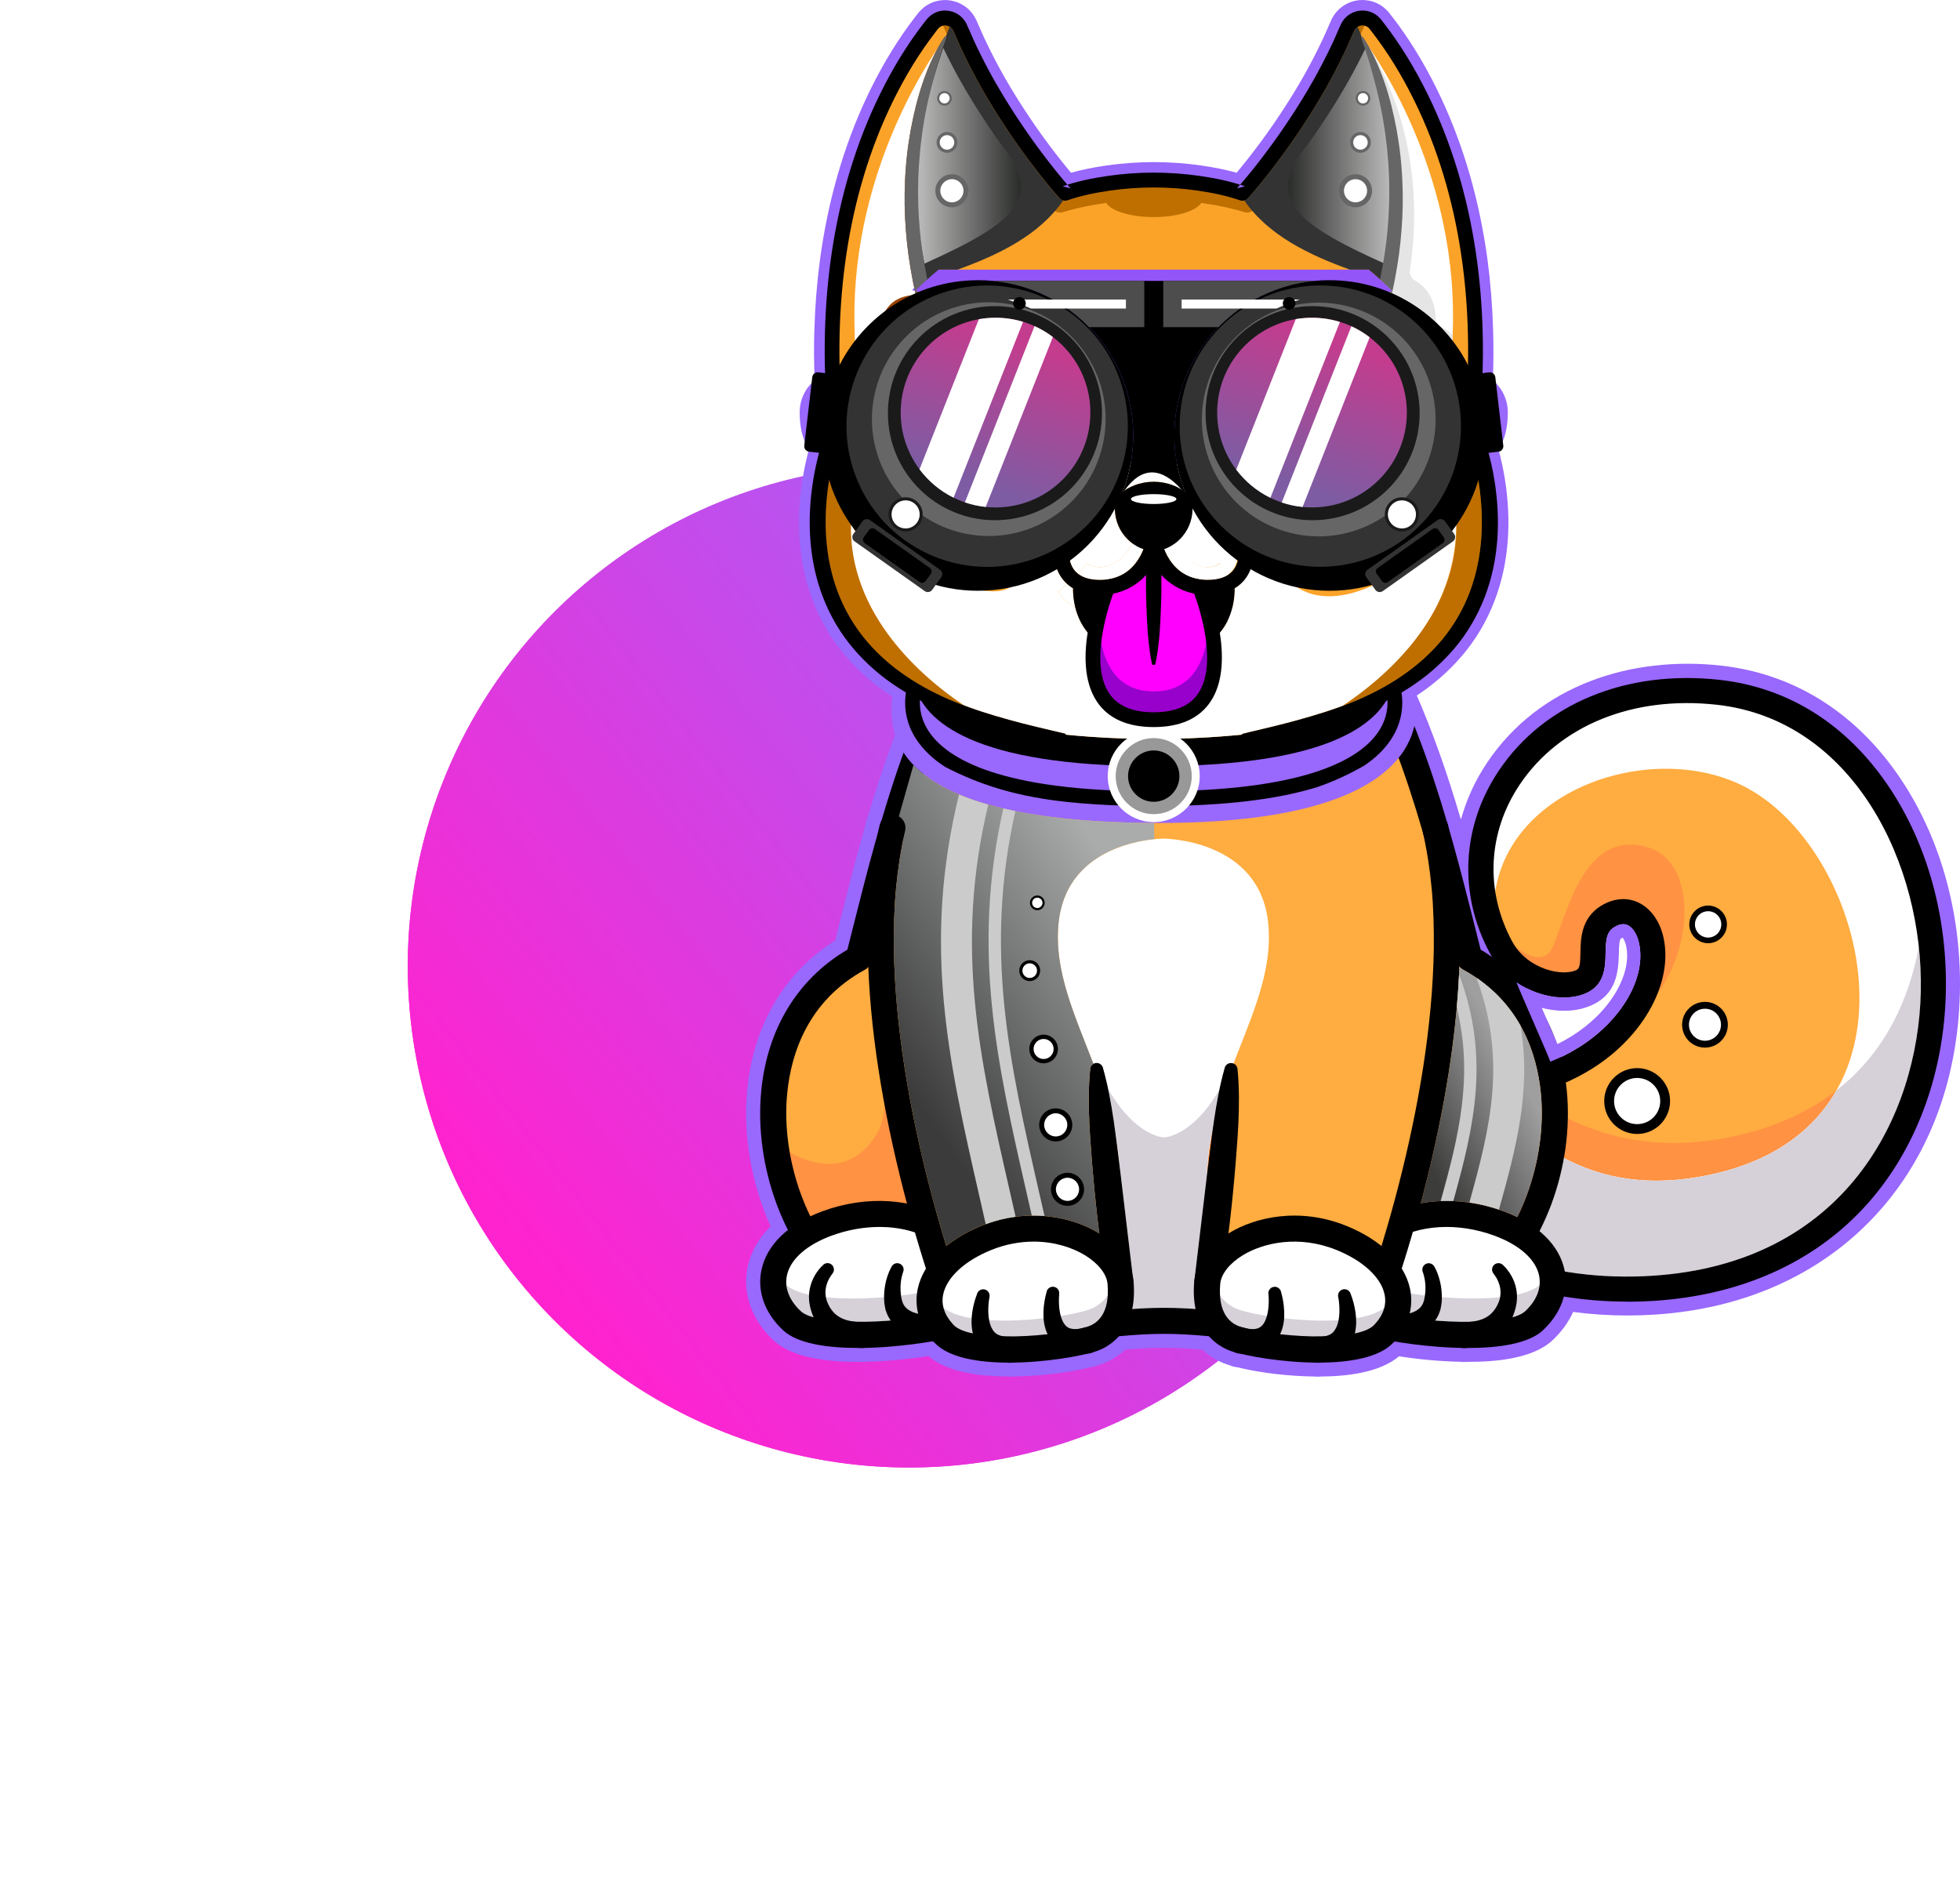<svg width="568" height="544" viewBox="0 0 568 544" fill="none" xmlns="http://www.w3.org/2000/svg">
<g filter="url(#filter0_f_76_122)">
<circle cx="263.435" cy="279.987" r="145.265" transform="rotate(135.048 263.435 279.987)" fill="url(#paint0_linear_76_122)"/>
</g>
<circle cx="263.435" cy="279.987" r="145.265" transform="rotate(135.048 263.435 279.987)" fill="url(#paint1_linear_76_122)"/>
<path fill-rule="evenodd" clip-rule="evenodd" d="M326.091 391.092C324.061 392.996 321.594 394.508 318.974 395.375C318.75 395.446 318.518 395.518 318.285 395.59C317.552 395.911 316.774 396.117 315.978 396.206C308.932 397.923 300.778 398.8 293.553 398.88C292.963 398.952 292.373 398.952 291.783 398.88C284.576 398.826 274.803 397.888 269.018 392.952C263.018 393.918 256.768 394.49 250.732 394.615C250.124 394.695 249.507 394.695 248.899 394.633H248.631C241.031 394.66 229.979 393.846 224.14 388.401C218.293 382.946 215.011 375.301 216.629 367.317C217.577 362.64 220.009 358.634 223.327 355.362C217.774 343.121 215.252 328.984 216.549 315.662C218.284 297.761 226.805 282.122 242.014 272.546C242.336 271.285 242.649 270.033 242.962 268.772C245.385 259.142 247.817 249.521 250.553 239.972C250.688 239.346 250.822 238.711 250.965 238.085C251.108 237.45 251.331 236.842 251.626 236.261C258.967 211.395 268.365 188.308 283.056 166.768C285.497 163.191 290.379 162.27 293.955 164.702C294.894 165.346 295.672 166.169 296.244 167.117H378.372C378.944 166.169 379.722 165.346 380.661 164.702C384.238 162.261 389.129 163.191 391.561 166.768C406.35 188.46 415.783 211.717 423.142 236.771C423.232 236.994 423.321 237.218 423.392 237.441C424.975 231.674 427.523 226.095 431.02 220.909C446.095 198.51 472.758 189.998 498.778 192.886C520.971 195.354 538.764 207.559 551.032 226.032C563.005 244.058 568.477 266.206 567.967 287.728C566.725 340.117 532.085 377.626 479.447 380.952C476.836 381.113 474.216 381.203 471.596 381.203C466.347 381.203 461.099 380.863 455.895 380.174C454.491 383.286 452.408 386.058 449.895 388.401C444.056 393.846 433.014 394.651 425.404 394.633H425.145C424.85 394.66 424.546 394.677 424.251 394.677C423.938 394.677 423.625 394.651 423.312 394.615C417.402 394.499 411.321 393.944 405.447 393.023C399.653 397.896 389.942 398.835 382.771 398.889C382.405 398.934 382.029 398.943 381.663 398.934C381.439 398.934 381.224 398.907 381.001 398.889C373.776 398.799 365.63 397.923 358.585 396.215C358.173 396.171 357.771 396.09 357.369 395.983C356.984 395.876 356.608 395.75 356.251 395.59C356.027 395.518 355.804 395.446 355.58 395.375C352.951 394.508 350.484 392.996 348.454 391.083C344.752 390.761 341.032 390.547 337.313 390.547C333.593 390.547 329.811 390.761 326.082 391.092H326.091ZM449.251 307.677C452.175 306.532 455.001 305.102 457.719 303.385C470.049 295.597 477.158 283.213 475.003 273.279C474.466 270.793 473.259 268.871 471.784 268.12C470.854 267.655 469.844 267.681 468.699 268.2C465.704 269.55 465.373 271.571 465.292 276.194C465.23 279.896 465.14 284.956 460.285 287.487C454.849 290.312 446.318 289.266 439.541 284.688C439.076 284.375 449.689 308.017 449.251 307.677Z" fill="#9968FD"/>
<path fill-rule="evenodd" clip-rule="evenodd" d="M478.982 373.307C404.669 378.01 367.339 311.405 367.339 311.405L382.414 296.437C398.795 309.072 414.496 314.311 428.32 314.741C432.138 314.866 435.795 314.615 439.3 314.061C451.818 312.067 462.181 306.112 469.155 298.664C476.738 290.607 480.368 280.816 478.571 272.501C477.203 266.197 472.491 262.486 467.215 264.883C457.424 269.318 465.141 280.861 458.622 284.25C452.846 287.245 440.382 284.384 435.044 274.531C434.436 273.413 433.872 272.277 433.372 271.133C432.871 270.024 432.433 268.924 432.03 267.816C419.486 233.453 449.547 195.193 497.965 200.585C529.645 204.107 550.568 230.297 557.658 261.288C568.674 309.385 546.303 369.042 479 373.289L478.982 373.307Z" fill="#FFAC40"/>
<path fill-rule="evenodd" clip-rule="evenodd" d="M469.155 298.664C476.737 290.607 480.368 280.816 478.571 272.501C477.202 266.197 472.49 262.486 467.215 264.883C457.424 269.318 465.14 280.861 458.622 284.25C452.846 287.245 440.381 284.384 435.043 274.531C434.435 273.413 433.872 272.277 433.371 271.133C432.871 270.024 432.432 268.924 432.03 267.815C437.154 273.359 446.667 282.05 450.029 274.307C454.214 264.65 459.221 239.65 477.918 245.676C494.021 250.88 491.115 285.108 469.164 298.637L469.155 298.664Z" fill="#FF9243"/>
<path fill-rule="evenodd" clip-rule="evenodd" d="M478.982 373.307C404.669 378.01 367.339 311.405 367.339 311.405L382.414 296.437C398.795 309.071 414.496 314.311 428.32 314.74C432.138 314.866 435.795 314.615 439.3 314.061C450.736 323.995 473.152 337.067 506.263 328.376C546.669 317.772 556.317 285.225 557.658 261.297C568.674 309.393 546.303 369.051 479 373.298L478.982 373.307Z" fill="#FF9243"/>
<path fill-rule="evenodd" clip-rule="evenodd" d="M560.314 285.064C560.314 327.125 535.492 369.731 478.991 373.307C404.678 378.019 367.347 311.405 367.347 311.405L382.423 296.437C398.804 309.072 414.505 314.311 428.328 314.741C440.462 327.285 458.935 348.915 497.088 340.09C514.614 336.03 525.871 327.124 532.237 315.957C551.175 301.212 556.666 278.93 557.658 261.333C557.694 261.476 557.73 261.628 557.756 261.771C557.9 262.397 558.043 263.032 558.159 263.658C558.338 264.552 558.508 265.446 558.668 266.349C558.758 266.814 558.838 267.279 558.901 267.744C559.035 268.522 559.151 269.318 559.259 270.096C559.393 271.035 559.509 271.973 559.607 272.912C559.634 273.002 559.643 273.082 559.643 273.163C559.741 273.985 559.822 274.826 559.893 275.648L559.929 276.051C560.019 277.043 560.081 278.054 560.144 279.046C560.197 280.056 560.242 281.049 560.269 282.059C560.305 283.052 560.314 284.062 560.314 285.055V285.064Z" fill="#F8D2B6"/>
<path fill-rule="evenodd" clip-rule="evenodd" d="M478.982 373.307C404.669 378.01 367.339 311.405 367.339 311.405L382.414 296.437C398.795 309.071 414.496 314.311 428.32 314.74C440.453 327.285 458.935 348.915 497.08 340.081C560.323 325.434 541.939 247.697 506.397 228.392C477.355 212.62 427.077 231.048 433.372 271.133C417.581 235.966 447.982 195.041 497.965 200.593C578.832 209.579 589.651 366.315 479 373.307H478.982Z" fill="white"/>
<path fill-rule="evenodd" clip-rule="evenodd" d="M528.875 321.008C530.109 319.381 531.227 317.7 532.22 315.956C531.227 317.7 530.109 319.39 528.875 321.008Z" fill="#D1AD9F"/>
<path fill-rule="evenodd" clip-rule="evenodd" d="M471.409 369.918C465.319 369.918 459.347 369.435 453.49 368.452C453.472 368.362 453.454 368.264 453.436 368.175C452.56 363.847 450.056 359.966 446.158 356.765C449.484 350.283 451.898 343.049 453.222 335.583C460.536 339.472 469.316 342.155 480.037 342.155C485.241 342.155 490.901 341.52 497.08 340.098C511.869 336.674 522.196 329.798 528.876 321.017C530.109 319.399 531.227 317.7 532.22 315.956C546.723 304.672 553.331 288.971 556.084 274.334C556.567 278.751 556.755 283.159 556.648 287.513C555.798 323.199 534.884 366.136 478.75 369.686C476.291 369.838 473.832 369.918 471.409 369.918Z" fill="#D6D0D9"/>
<path fill-rule="evenodd" clip-rule="evenodd" d="M471.614 377.188C435.839 377.188 409.274 360.995 392.911 346.876C374.027 330.585 364.558 313.882 364.164 313.185C363.181 311.432 363.807 309.215 365.559 308.231C367.312 307.248 369.529 307.873 370.504 309.626C370.593 309.787 379.857 326.069 397.847 341.538C421.774 362.104 448.992 371.573 478.741 369.695C534.884 366.145 555.789 323.208 556.639 287.523C557.515 250.424 537.102 208.623 497.536 204.224C473.322 201.532 451.979 210.161 440.444 227.311C431.118 241.161 430.296 258.177 438.227 272.823C442.688 281.049 453.025 283.079 456.923 281.049C457.791 280.602 457.952 279.413 458.005 276.086C458.086 271.669 458.202 264.981 465.677 261.592C468.824 260.171 472.142 260.189 475.03 261.646C478.499 263.399 481.074 267.082 482.094 271.759C484.874 284.626 476.443 300.166 461.582 309.554C438.102 324.379 407.674 320.561 380.17 299.334C378.578 298.109 378.283 295.82 379.508 294.238C380.733 292.646 383.022 292.351 384.614 293.576C406.323 310.332 429.813 315.304 449.234 307.695C452.158 306.55 454.983 305.12 457.701 303.403C470.032 295.615 477.14 283.231 474.985 273.297C474.449 270.811 473.242 268.889 471.766 268.138C470.836 267.673 469.826 267.699 468.681 268.218C465.686 269.568 465.355 271.589 465.275 276.212C465.212 279.913 465.123 284.974 460.267 287.505C454.456 290.527 445.121 289.123 438.164 283.723C435.643 281.764 433.434 279.287 431.816 276.301C422.561 259.232 423.527 239.4 434.391 223.26C447.472 203.83 471.373 194.021 498.322 197.008C518.45 199.243 535.492 210.089 547.635 228.366C558.633 244.925 564.409 266 563.89 287.71C563.354 310.332 555.861 331.372 542.788 346.966C527.74 364.92 505.735 375.292 479.179 376.973C476.604 377.134 474.064 377.215 471.578 377.215L471.614 377.188Z" fill="black"/>
<path fill-rule="evenodd" clip-rule="evenodd" d="M224.641 331.452C226.689 347.592 234.226 362.926 244.741 371.653C270.681 393.184 295.726 386.353 322.166 383.644C327.173 383.116 332.225 382.749 337.34 382.749C342.454 382.749 347.265 383.107 352.147 383.599C378.721 386.29 403.864 393.283 429.938 371.653C440.453 362.926 447.981 347.601 450.029 331.452C452.658 310.824 446.327 288.873 425.833 277.687C422.489 264.534 419.226 251.059 415.202 237.531C408.55 215.24 399.805 192.77 385.114 171.239H289.565C281.285 183.363 274.91 195.792 269.715 208.31C260.094 231.513 254.586 255.056 248.828 277.687C228.334 288.873 222.012 310.824 224.65 331.452H224.641Z" fill="#FFAC40"/>
<path fill-rule="evenodd" clip-rule="evenodd" d="M224.641 331.452C226.689 347.591 234.226 362.926 244.742 371.653C270.681 393.184 295.726 386.353 322.166 383.644C327.173 383.116 332.225 382.749 337.34 382.749C342.454 382.749 347.265 383.107 352.147 383.599C378.721 386.29 403.864 393.282 429.938 371.653C440.453 362.926 447.982 347.6 450.029 331.452C449.886 331.309 449.824 331.237 449.824 331.237C449.824 331.237 431.413 346.536 420.522 328.474C414.496 318.469 421.765 290.053 420.522 272.081C395.522 326.025 372.176 310.27 356.555 309.581C347.622 329.548 337.34 329.601 337.34 329.601C337.34 329.601 327.057 329.548 318.124 309.581C302.513 310.27 279.157 326.034 254.157 272.081C252.914 290.053 260.184 318.469 254.157 328.474C243.266 346.545 224.856 331.237 224.856 331.237C224.856 331.237 224.793 331.309 224.65 331.452H224.641Z" fill="#FF9243"/>
<path fill-rule="evenodd" clip-rule="evenodd" d="M324.437 345.061C323.677 360.396 322.819 373.951 322.157 383.644C327.164 383.116 332.216 382.75 337.331 382.75C342.445 382.75 347.256 383.107 352.138 383.599C351.476 373.915 350.618 360.369 349.858 345.061C349.205 332.024 352.8 320.472 356.922 309.599C356.796 309.59 356.68 309.59 356.546 309.581C347.613 329.548 337.331 329.601 337.331 329.601C337.331 329.601 327.048 329.548 318.115 309.581C317.865 309.59 317.624 309.599 317.373 309.635C321.504 320.499 325.09 332.033 324.437 345.061Z" fill="#F8D2B6"/>
<path fill-rule="evenodd" clip-rule="evenodd" d="M324.437 345.061C323.677 360.396 322.819 373.951 322.157 383.644C327.165 383.116 332.217 382.75 337.331 382.75C342.446 382.75 347.256 383.107 352.138 383.599C351.476 373.915 350.618 360.369 349.858 345.061C348.329 314.535 370.075 292.163 367.518 267.467C364.996 243.012 337.143 243.012 337.143 243.012C337.143 243.012 309.282 243.012 306.769 267.467C304.212 292.163 325.957 314.535 324.437 345.061Z" fill="white"/>
<path fill-rule="evenodd" clip-rule="evenodd" d="M349.804 340.206C349.929 335.691 350.537 331.345 351.458 327.143C350.537 331.354 349.938 335.691 349.804 340.197V340.206Z" fill="#D1AD9F"/>
<path fill-rule="evenodd" clip-rule="evenodd" d="M324.124 379.638C324.473 378.413 324.714 377.036 324.795 375.48L325.179 375.435C327.057 375.203 328.443 373.602 328.434 371.752V371.036L324.768 340.26L324.205 335.753C324.079 334.483 323.927 333.232 323.731 331.998C323.436 329.592 323.132 327.187 322.774 324.791C322.309 321.715 321.799 318.648 321.156 315.59C329.221 329.557 337.322 329.601 337.322 329.601C337.322 329.601 345.324 329.557 353.345 315.832C352.719 318.809 352.218 321.795 351.771 324.791C351.655 325.578 351.548 326.365 351.44 327.151C350.519 331.354 349.92 335.69 349.786 340.215V340.269L346.111 371.036V371.752C346.111 373.647 347.533 375.212 349.366 375.435L349.75 375.48C349.831 377.036 350.072 378.413 350.421 379.638C346.111 379.245 341.73 378.976 337.304 378.976C332.878 378.976 328.443 379.245 324.097 379.647L324.124 379.638Z" fill="#D6D0D9"/>
<path fill-rule="evenodd" clip-rule="evenodd" d="M386.867 390.6C378.605 390.6 370.432 389.59 362.349 388.579C354.194 387.569 345.754 386.523 337.331 386.523C328.908 386.523 320.476 387.569 312.312 388.579C289.61 391.396 266.13 394.311 242.327 374.55C227.404 362.166 218.472 338.122 220.609 316.1C222.352 298.1 231.195 283.642 245.564 275.201C246.02 273.413 246.467 271.616 246.923 269.818C255.328 236.467 264.02 201.988 286.436 169.11C287.607 167.385 289.959 166.938 291.684 168.118C293.41 169.289 293.848 171.641 292.677 173.367C271.021 205.127 262.499 238.952 254.246 271.66C253.656 273.985 253.075 276.31 252.485 278.626C252.226 279.645 251.555 280.504 250.634 281.013C234.021 290.071 229.228 305.495 228.128 316.833C226.251 336.209 234.244 358.035 247.147 368.747C268.446 386.424 289.297 383.84 311.383 381.095C319.77 380.058 328.443 378.976 337.331 378.976C346.219 378.976 354.892 380.049 363.279 381.095C385.364 383.831 406.216 386.424 427.515 368.747C440.408 358.044 448.411 336.209 446.542 316.833C445.442 305.495 440.641 290.071 424.027 281.013C423.107 280.512 422.436 279.645 422.177 278.626C421.586 276.31 421.005 273.985 420.415 271.651C412.171 238.944 403.641 205.127 381.985 173.367C380.813 171.641 381.251 169.289 382.977 168.118C384.703 166.947 387.054 167.385 388.226 169.11C410.633 201.979 419.333 236.458 427.738 269.81C428.194 271.616 428.65 273.413 429.097 275.201C443.466 283.642 452.3 298.1 454.053 316.1C456.19 338.131 447.257 362.166 432.334 374.559C417.008 387.283 401.808 390.609 386.867 390.609V390.6Z" fill="black"/>
<path fill-rule="evenodd" clip-rule="evenodd" d="M400.154 384.037C395.987 382.839 390.461 378.932 391.659 369.346C393.206 356.971 412.976 346.688 434.346 354.53C451.657 360.879 453.865 374.049 444.557 382.723C437.288 389.5 408.442 386.424 400.145 384.037H400.154Z" fill="white"/>
<path fill-rule="evenodd" clip-rule="evenodd" d="M425.083 383.036C422.069 383.036 418.94 382.902 415.909 382.669C416.141 382.329 416.356 381.963 416.57 381.605C416.937 380.97 417.161 380.255 417.402 379.584C417.545 378.905 417.706 378.171 417.769 377.537C417.813 376.991 417.84 376.446 417.84 375.891C420.862 376.133 424.01 376.276 427.095 376.276C435.124 376.276 442.68 375.292 446.14 372.413C445.863 375.042 444.432 377.644 441.973 379.942C439.577 382.168 432.71 383.027 425.074 383.027L425.083 383.036ZM404.803 381.024C404.687 381.024 404.58 381.024 404.473 381.024C404.937 379.745 405.17 378.44 405.206 377.143C405.233 376.16 405.134 375.185 404.929 374.21C404.929 374.192 404.929 374.175 404.92 374.157C407.119 374.604 409.882 375.042 412.958 375.409C412.895 375.865 412.806 376.321 412.699 376.777C412.591 377.188 412.43 377.465 412.341 377.814C412.144 378.091 412.019 378.395 411.796 378.645C410.991 379.62 409.748 380.309 408.13 380.657C407.343 380.854 406.484 380.952 405.617 380.997C405.358 381.015 405.09 381.015 404.83 381.015L404.803 381.024Z" fill="#D6D0D9"/>
<path fill-rule="evenodd" clip-rule="evenodd" d="M401.2 380.407C410.821 383.178 436.823 384.77 441.991 379.951C445.308 376.857 446.748 373.2 446.032 369.668C445.084 364.974 440.354 360.744 433.049 358.062C422.445 354.172 411.241 354.825 403.077 359.796C398.66 362.488 395.871 366.136 395.415 369.802C394.52 376.928 398.07 379.495 401.2 380.398V380.407ZM425.44 390.618C414.12 390.618 402.434 388.624 399.107 387.667C392.786 385.843 386.527 379.951 387.913 368.872C388.664 362.908 392.75 357.248 399.143 353.359C409.256 347.198 422.901 346.304 435.651 350.98C445.621 354.637 451.934 360.744 453.436 368.184C454.67 374.3 452.372 380.603 447.141 385.485C442.947 389.393 434.31 390.618 425.44 390.618Z" fill="black"/>
<path fill-rule="evenodd" clip-rule="evenodd" d="M412.368 368.738C412.466 369.024 412.627 369.534 412.716 369.954C412.815 370.401 412.913 370.857 412.967 371.322C413.092 372.243 413.119 373.173 413.074 374.085C413.02 374.997 412.895 375.909 412.681 376.785C412.573 377.197 412.412 377.474 412.323 377.823C412.126 378.1 412.001 378.404 411.778 378.654C410.973 379.629 409.73 380.317 408.112 380.666C407.325 380.863 406.466 380.961 405.599 381.006C405.17 381.033 404.723 381.033 404.294 381.024C404.079 381.015 403.855 381.015 403.65 380.988C403.453 380.979 403.194 380.952 403.113 380.934C401.066 380.362 398.947 381.551 398.365 383.599C397.793 385.646 398.982 387.766 401.03 388.338C401.379 388.436 401.736 388.481 402.085 388.481H402.747C403.194 388.472 403.462 388.445 403.802 388.418C404.124 388.4 404.428 388.356 404.741 388.32C405.358 388.239 405.975 388.141 406.583 388.016C407.808 387.757 409.024 387.426 410.231 386.916C411.438 386.442 412.636 385.772 413.754 384.904C414.308 384.457 414.844 383.992 415.318 383.411C415.819 382.883 416.204 382.24 416.579 381.605C416.946 380.97 417.169 380.255 417.411 379.584C417.554 378.904 417.715 378.171 417.777 377.536C417.885 376.329 417.858 375.113 417.741 373.915C417.625 372.717 417.393 371.546 417.062 370.401C416.901 369.829 416.695 369.266 416.472 368.711C416.23 368.13 416.016 367.656 415.64 366.994C415.14 366.109 414.013 365.796 413.128 366.297C412.341 366.744 412.001 367.674 412.278 368.497L412.359 368.738H412.368Z" fill="black"/>
<path fill-rule="evenodd" clip-rule="evenodd" d="M432.916 369.212C432.978 369.302 433.157 369.525 433.273 369.704C433.407 369.892 433.524 370.088 433.649 370.294C433.89 370.696 434.087 371.126 434.257 371.555C434.597 372.413 434.802 373.298 434.838 374.166C434.883 375.033 434.775 375.882 434.534 376.714C434.409 377.125 434.257 377.528 434.042 377.948C433.863 378.377 433.631 378.753 433.398 379.128C432.907 379.852 432.37 380.487 431.744 381.006C431.109 381.516 430.412 381.918 429.643 382.231C428.105 382.857 426.299 383.098 424.367 383.08C422.275 383.062 420.558 384.752 420.549 386.845C420.532 388.937 422.213 390.654 424.314 390.663C424.502 390.663 424.698 390.654 424.877 390.627L424.993 390.609C427.542 390.234 430.242 389.5 432.701 388.007C433.926 387.265 435.07 386.335 436.036 385.253C437.002 384.162 437.753 382.928 438.325 381.659C438.584 381.015 438.844 380.38 439.014 379.736C439.21 379.101 439.371 378.422 439.479 377.724C439.684 376.338 439.666 374.908 439.407 373.54C439.148 372.172 438.656 370.875 437.994 369.713C437.663 369.132 437.306 368.577 436.895 368.059C436.698 367.79 436.483 367.54 436.26 367.29C436.018 367.03 435.83 366.825 435.491 366.521C434.74 365.832 433.577 365.886 432.88 366.637C432.281 367.29 432.245 368.255 432.737 368.953L432.924 369.212H432.916Z" fill="black"/>
<path fill-rule="evenodd" clip-rule="evenodd" d="M273.909 384.037C278.076 382.839 283.592 378.932 282.394 369.346C280.847 356.971 261.078 346.688 239.708 354.53C222.397 360.879 220.188 374.049 229.496 382.723C236.766 389.5 265.62 386.424 273.909 384.037Z" fill="white"/>
<path fill-rule="evenodd" clip-rule="evenodd" d="M248.971 383.036C241.335 383.036 234.468 382.177 232.071 379.951C229.604 377.653 228.182 375.051 227.905 372.422C231.365 375.301 238.93 376.285 246.959 376.285C250.044 376.285 253.2 376.142 256.213 375.9C256.213 376.446 256.231 377 256.285 377.546C256.348 378.171 256.508 378.905 256.643 379.593C256.893 380.264 257.117 380.979 257.483 381.614C257.698 381.972 257.912 382.338 258.154 382.678C255.123 382.91 251.993 383.045 248.98 383.045L248.971 383.036ZM269.25 381.024C268.991 381.024 268.723 381.024 268.463 381.006C267.596 380.961 266.729 380.863 265.951 380.666C264.332 380.308 263.089 379.62 262.276 378.654C262.061 378.413 261.936 378.1 261.739 377.823C261.641 377.474 261.489 377.197 261.373 376.786C261.256 376.338 261.176 375.882 261.113 375.417C264.44 375.024 267.417 374.541 269.688 374.058C269.679 374.112 269.661 374.166 269.652 374.219C269.492 374.979 269.393 375.748 269.375 376.517C269.331 378.02 269.563 379.522 270.1 381.006C269.992 381.006 269.885 381.006 269.778 381.015C269.608 381.015 269.438 381.015 269.259 381.015L269.25 381.024Z" fill="#D6D0D9"/>
<path fill-rule="evenodd" clip-rule="evenodd" d="M254.828 355.549C250.303 355.549 245.609 356.381 241.013 358.062C233.717 360.744 228.978 364.974 228.03 369.668C227.315 373.2 228.754 376.857 232.072 379.951C237.231 384.761 263.242 383.17 272.863 380.398C275.992 379.495 279.542 376.929 278.648 369.802C278.192 366.136 275.393 362.488 270.985 359.797C266.353 356.971 260.747 355.54 254.819 355.54L254.828 355.549ZM248.631 390.609C239.761 390.609 231.124 389.384 226.93 385.477C221.691 380.594 219.393 374.291 220.635 368.175C222.138 360.735 228.45 354.628 238.42 350.971C251.171 346.295 264.815 347.189 274.928 353.35C281.321 357.248 285.408 362.899 286.159 368.872C287.545 379.951 281.286 385.843 274.964 387.667C271.647 388.624 259.951 390.618 248.631 390.618V390.609Z" fill="black"/>
<path fill-rule="evenodd" clip-rule="evenodd" d="M258.413 366.994C258.038 367.656 257.823 368.139 257.582 368.711C257.358 369.265 257.161 369.829 256.991 370.401C256.652 371.546 256.428 372.726 256.303 373.915C256.187 375.113 256.16 376.329 256.267 377.536C256.33 378.162 256.491 378.895 256.625 379.584C256.875 380.255 257.099 380.97 257.465 381.605C257.841 382.24 258.225 382.892 258.735 383.411C259.2 383.992 259.745 384.448 260.3 384.904C261.417 385.771 262.616 386.442 263.823 386.916C265.03 387.426 266.246 387.756 267.471 388.016C268.079 388.141 268.696 388.239 269.313 388.32C269.626 388.356 269.93 388.4 270.252 388.418C270.582 388.445 270.851 388.472 271.298 388.472H271.942C274.07 388.499 275.804 386.791 275.822 384.663C275.84 382.535 274.132 380.8 272.013 380.782C271.647 380.782 271.271 380.836 270.94 380.925C270.86 380.943 270.6 380.97 270.413 380.979C270.207 380.997 269.983 381.006 269.769 381.015C269.34 381.015 268.893 381.024 268.463 380.997C267.596 380.952 266.729 380.854 265.951 380.657C264.332 380.299 263.09 379.611 262.276 378.645C262.061 378.404 261.936 378.091 261.739 377.814C261.641 377.465 261.489 377.188 261.373 376.776C261.149 375.9 261.033 374.988 260.979 374.076C260.926 373.164 260.961 372.234 261.087 371.313C261.14 370.848 261.23 370.401 261.337 369.945C261.426 369.525 261.596 369.015 261.686 368.729L261.766 368.488C262.097 367.522 261.578 366.467 260.613 366.145C259.754 365.859 258.842 366.225 258.413 366.985V366.994Z" fill="black"/>
<path fill-rule="evenodd" clip-rule="evenodd" d="M238.581 366.521C238.241 366.834 238.054 367.03 237.812 367.29C237.589 367.54 237.374 367.79 237.168 368.05C236.766 368.577 236.399 369.123 236.069 369.704C235.416 370.866 234.924 372.163 234.656 373.531C234.388 374.899 234.37 376.329 234.584 377.715C234.692 378.404 234.853 379.092 235.049 379.727C235.219 380.371 235.47 381.015 235.738 381.65C236.31 382.919 237.061 384.153 238.018 385.244C238.984 386.326 240.128 387.256 241.353 387.998C243.821 389.491 246.512 390.216 249.07 390.591H249.159C251.233 390.913 253.156 389.482 253.469 387.408C253.773 385.333 252.342 383.411 250.277 383.107C250.089 383.08 249.874 383.062 249.695 383.062C247.764 383.08 245.949 382.839 244.42 382.213C243.651 381.9 242.945 381.498 242.319 380.997C241.693 380.478 241.147 379.843 240.665 379.119C240.441 378.744 240.2 378.368 240.021 377.939C239.806 377.519 239.663 377.116 239.529 376.705C239.288 375.882 239.171 375.024 239.225 374.157C239.27 373.289 239.466 372.404 239.806 371.546C239.976 371.116 240.182 370.696 240.414 370.285C240.53 370.079 240.656 369.883 240.781 369.695C240.897 369.516 241.076 369.292 241.138 369.203L241.326 368.944C241.916 368.112 241.72 366.959 240.888 366.369C240.164 365.859 239.198 365.939 238.572 366.512L238.581 366.521Z" fill="black"/>
<path fill-rule="evenodd" clip-rule="evenodd" d="M356.779 309.572C356.779 309.572 352.871 354.414 349.849 371.68L398.777 377.751C398.777 377.751 429.303 296.652 415.945 239.909L356.779 309.572Z" fill="#FFAC40"/>
<path fill-rule="evenodd" clip-rule="evenodd" d="M354.928 309.411C353.479 314.499 352.558 319.64 351.789 324.791C351.405 327.366 351.083 329.941 350.77 332.525L349.795 340.259L346.129 371.027V371.742C346.129 373.638 347.551 375.203 349.384 375.426L398.312 381.498H398.348C400.109 381.721 401.727 380.675 402.309 379.083C404.383 373.423 406.171 367.844 407.906 362.175C409.623 356.515 411.214 350.828 412.681 345.097C415.623 333.652 418.072 322.063 419.905 310.35C421.721 298.637 422.901 286.789 423.071 274.852C423.116 268.879 422.99 262.898 422.427 256.916C421.864 250.934 420.97 244.961 419.619 239.051C419.154 237.012 417.125 235.742 415.095 236.207C413.065 236.672 411.787 238.702 412.252 240.732V240.776C413.521 246.284 414.371 251.917 414.907 257.595C415.435 263.273 415.56 269.014 415.515 274.754C415.345 286.244 414.21 297.76 412.439 309.197C410.66 320.633 408.246 331.988 405.367 343.228C403.918 348.843 402.362 354.441 400.672 359.984C398.982 365.51 397.185 371.09 395.227 376.428L399.224 374.014L350.296 367.942L353.551 372.341C354.668 367.102 355.419 361.916 356.081 356.712C356.734 351.517 357.279 346.313 357.735 341.109C357.986 338.507 358.165 335.905 358.37 333.303C358.576 330.701 358.755 328.099 358.88 325.488C359.103 320.266 359.157 315.035 358.621 309.742C358.513 308.705 357.583 307.945 356.546 308.052C355.759 308.133 355.124 308.687 354.919 309.411H354.928Z" fill="black"/>
<path fill-rule="evenodd" clip-rule="evenodd" d="M317.794 309.572C317.794 309.572 321.701 354.414 324.723 371.68L275.795 377.751C275.795 377.751 245.269 296.652 258.619 239.909L317.794 309.572Z" fill="#FFAC40"/>
<path fill-rule="evenodd" clip-rule="evenodd" d="M315.943 309.733C315.406 315.018 315.451 320.248 315.684 325.479C315.809 328.09 315.988 330.692 316.193 333.294C316.399 335.896 316.569 338.507 316.828 341.1C317.284 346.304 317.83 351.499 318.482 356.703C319.144 361.907 319.886 367.093 321.004 372.333L324.258 367.933L275.331 374.005L279.327 376.428C277.378 371.09 275.572 365.519 273.882 359.985C272.201 354.432 270.636 348.843 269.188 343.228C266.309 331.989 263.903 320.633 262.115 309.197C260.345 297.77 259.2 286.253 259.039 274.754C258.995 269.014 259.12 263.273 259.656 257.595C260.193 251.918 261.042 246.293 262.294 240.777V240.723C262.768 238.684 261.498 236.663 259.459 236.198C257.421 235.734 255.4 237.003 254.935 239.042C253.585 244.952 252.691 250.925 252.127 256.907C251.573 262.889 251.439 268.88 251.484 274.844C251.654 286.781 252.834 298.628 254.649 310.341C256.473 322.055 258.932 333.643 261.865 345.088C263.34 350.811 264.923 356.506 266.64 362.166C268.374 367.835 270.162 373.415 272.237 379.075C272.845 380.738 274.517 381.712 276.198 381.498H276.234L325.162 375.426C327.039 375.194 328.425 373.593 328.416 371.742V371.027L324.75 340.251L323.776 332.516C323.454 329.932 323.132 327.357 322.756 324.782C321.987 319.631 321.066 314.49 319.618 309.402C319.332 308.392 318.286 307.811 317.284 308.097C316.515 308.312 315.997 308.973 315.925 309.724L315.943 309.733Z" fill="black"/>
<path fill-rule="evenodd" clip-rule="evenodd" d="M358.057 387.962C354.024 386.63 348.91 382.329 349.849 371.68C350.779 361.111 369.788 351.043 388.753 358.724C403.9 364.858 409.998 376.884 401.003 386.496C393.975 394.007 366.078 390.6 358.057 387.953V387.962Z" fill="white"/>
<path fill-rule="evenodd" clip-rule="evenodd" d="M405.197 377.143C405.223 376.169 405.125 375.185 404.91 374.219C405.116 375.194 405.214 376.169 405.188 377.152L405.197 377.143Z" fill="#B6ABBB"/>
<path fill-rule="evenodd" clip-rule="evenodd" d="M382.316 391.074C372.73 391.074 362.439 389.402 358.066 387.962C356.385 387.408 354.525 386.344 352.988 384.52C352.031 383.384 351.199 381.954 350.618 380.174C349.894 377.939 349.554 375.149 349.867 371.689C349.983 370.401 350.359 369.114 350.985 367.871C351.646 375.23 355.813 378.466 359.211 379.584C363.583 381.024 373.875 382.696 383.46 382.696C391.454 382.696 398.965 381.533 402.157 378.127C403.337 376.866 404.258 375.561 404.929 374.228C405.143 375.194 405.233 376.177 405.215 377.152C405.134 380.344 403.802 383.545 401.021 386.514C397.829 389.929 390.327 391.083 382.325 391.083L382.316 391.074Z" fill="#D6D0D9"/>
<path fill-rule="evenodd" clip-rule="evenodd" d="M359.246 384.377C368.456 387.417 393.331 389.178 398.249 383.921C400.905 381.086 401.906 378.082 401.218 374.988C400.136 370.079 394.95 365.314 387.34 362.229C376.378 357.785 366.113 360.11 360.149 363.749C356.313 366.1 353.863 369.185 353.622 372.011C352.835 380.899 356.814 383.572 359.255 384.377H359.246ZM382.136 394.865C371.809 394.865 361.142 392.961 356.877 391.557C354.015 390.609 344.77 386.353 346.084 371.349C346.549 366.074 350.233 360.959 356.197 357.311C363.735 352.697 376.611 349.738 390.175 355.228C400.243 359.305 406.958 365.913 408.594 373.361C409.81 378.869 408.094 384.457 403.757 389.08C399.671 393.444 391.024 394.856 382.127 394.856L382.136 394.865Z" fill="black"/>
<path fill-rule="evenodd" clip-rule="evenodd" d="M367.598 375.042C367.732 376.517 367.714 378.207 367.491 379.691C367.276 381.184 366.847 382.597 366.185 383.554C365.515 384.52 364.799 384.922 363.887 385.083C362.957 385.235 361.741 385.119 360.436 384.77C358.406 384.216 356.323 385.423 355.768 387.444C355.223 389.473 356.421 391.557 358.442 392.111C358.683 392.174 358.934 392.218 359.175 392.236H359.327C361.41 392.379 363.744 392.272 366.096 391.297C367.258 390.823 368.376 390.046 369.261 389.116C370.155 388.186 370.799 387.104 371.237 386.04C372.104 383.885 372.23 381.81 372.149 379.879C372.051 377.912 371.747 376.142 371.21 374.237C370.933 373.253 369.905 372.681 368.912 372.958C368.036 373.209 367.491 374.04 367.571 374.908L367.589 375.051L367.598 375.042Z" fill="black"/>
<path fill-rule="evenodd" clip-rule="evenodd" d="M387.832 375.918C388.091 377.358 388.217 379.012 388.145 380.505C388.083 382.008 387.814 383.465 387.296 384.583C386.768 385.718 386.08 386.434 385.23 386.809C384.408 387.22 383.29 387.355 382.038 387.31C379.937 387.238 378.184 388.892 378.122 390.985C378.059 393.086 379.704 394.839 381.797 394.901C382.047 394.901 382.288 394.901 382.521 394.857L382.646 394.839C384.756 394.49 387.072 393.783 389.021 392.192C389.987 391.414 390.837 390.457 391.427 389.42C392.035 388.383 392.428 387.292 392.67 386.228C393.152 384.091 393.072 382.088 392.804 380.21C392.518 378.306 392.062 376.598 391.355 374.774C390.989 373.817 389.916 373.343 388.95 373.71C388.1 374.041 387.635 374.908 387.787 375.766L387.814 375.909L387.832 375.918Z" fill="black"/>
<path fill-rule="evenodd" clip-rule="evenodd" d="M316.515 387.962C320.548 386.63 325.662 382.329 324.723 371.68C323.793 361.111 304.784 351.043 285.819 358.724C270.672 364.858 264.565 376.884 273.569 386.496C280.597 394.007 308.495 390.6 316.515 387.953V387.962Z" fill="white"/>
<path fill-rule="evenodd" clip-rule="evenodd" d="M321.263 384.896C322.399 383.662 323.391 382.034 324.035 379.942C323.391 382.034 322.399 383.653 321.263 384.896Z" fill="#371A45"/>
<path fill-rule="evenodd" clip-rule="evenodd" d="M292.266 391.074C284.272 391.074 276.77 389.912 273.569 386.505C270.609 383.34 269.286 379.915 269.376 376.517C269.393 375.749 269.492 374.979 269.653 374.219C270.332 375.552 271.253 376.857 272.425 378.118C275.626 381.534 283.128 382.687 291.121 382.687C300.707 382.687 310.989 381.015 315.371 379.575C318.768 378.458 322.935 375.221 323.597 367.862C324.223 369.105 324.598 370.393 324.714 371.68C325.009 375.024 324.714 377.742 324.035 379.942C323.391 382.034 322.399 383.653 321.263 384.896C319.797 386.487 318.071 387.444 316.515 387.963C312.143 389.411 301.851 391.074 292.266 391.074Z" fill="#D6D0D9"/>
<path fill-rule="evenodd" clip-rule="evenodd" d="M299.517 359.797C295.673 359.797 291.506 360.503 287.241 362.229C279.632 365.314 274.437 370.079 273.355 374.988C272.675 378.082 273.676 381.086 276.323 383.921C281.241 389.178 306.116 387.417 315.326 384.377C317.767 383.572 321.737 380.89 320.959 372.011C320.709 369.185 318.268 366.1 314.432 363.749C310.793 361.522 305.544 359.788 299.517 359.788V359.797ZM292.445 394.865C283.548 394.865 274.901 393.452 270.815 389.08C266.488 384.457 264.771 378.869 265.978 373.361C267.623 365.913 274.338 359.305 284.406 355.228C297.971 349.729 310.846 352.697 318.384 357.311C324.348 360.959 328.032 366.074 328.497 371.349C329.82 386.353 320.575 390.609 317.704 391.557C313.448 392.961 302.772 394.865 292.445 394.865Z" fill="black"/>
<path fill-rule="evenodd" clip-rule="evenodd" d="M303.344 374.228C302.799 376.133 302.495 377.903 302.396 379.87C302.325 381.802 302.45 383.876 303.317 386.031C303.747 387.095 304.399 388.177 305.293 389.107C306.179 390.037 307.296 390.806 308.459 391.289C310.801 392.263 313.144 392.362 315.227 392.236H315.353C317.445 392.093 319.036 390.287 318.902 388.186C318.768 386.094 316.962 384.502 314.861 384.636C314.61 384.654 314.342 384.699 314.11 384.761C312.804 385.119 311.588 385.226 310.658 385.074C309.746 384.913 309.031 384.52 308.36 383.545C307.699 382.597 307.269 381.176 307.055 379.682C306.831 378.198 306.822 376.517 306.948 375.033V374.89C307.055 373.871 306.295 372.967 305.276 372.878C304.372 372.798 303.559 373.379 303.326 374.219L303.344 374.228Z" fill="black"/>
<path fill-rule="evenodd" clip-rule="evenodd" d="M283.208 374.783C282.502 376.607 282.055 378.314 281.759 380.219C281.491 382.097 281.411 384.1 281.894 386.237C282.135 387.301 282.528 388.392 283.136 389.429C283.736 390.475 284.585 391.432 285.542 392.201C287.491 393.792 289.807 394.49 291.917 394.847L292.015 394.865C294.09 395.214 296.048 393.81 296.397 391.745C296.745 389.67 295.342 387.712 293.276 387.372C293.035 387.327 292.766 387.319 292.525 387.319C291.273 387.354 290.164 387.22 289.333 386.818C288.483 386.442 287.786 385.727 287.267 384.591C286.749 383.474 286.481 382.016 286.418 380.514C286.346 379.021 286.481 377.367 286.731 375.927L286.758 375.793C286.937 374.783 286.266 373.817 285.256 373.638C284.361 373.477 283.503 373.987 283.19 374.8L283.208 374.783Z" fill="black"/>
<path fill-rule="evenodd" clip-rule="evenodd" d="M282.073 274.405C287.33 273.073 290.478 269.684 289.977 262.898C290.469 269.684 287.321 273.082 282.064 274.405H282.073Z" fill="#D6D0D9"/>
<path fill-rule="evenodd" clip-rule="evenodd" d="M258.592 201.872C253.469 198.581 248.873 194.576 244.956 189.989C240.986 185.33 237.839 180.01 235.604 174.18C234.522 171.382 233.645 168.422 232.993 165.409C232.376 162.512 231.956 159.489 231.732 156.413C231.33 150.7 231.625 144.691 232.626 138.557C233.055 135.902 233.654 133.13 234.405 130.313C234.379 130.215 234.361 130.117 234.343 130.018C232.617 127.434 231.741 123.911 231.741 119.548C231.741 115.882 233.27 112.609 236.078 110.186C235.881 105.268 235.854 100.377 235.997 95.558C238.268 92.348 240.879 89.209 243.875 86.214C240.888 89.209 238.277 92.339 236.006 95.549C236.203 88.709 236.739 81.976 237.607 75.421C239.869 58.522 244.375 42.758 250.992 28.568C254.658 20.726 258.843 13.564 263.421 7.296C264.055 6.411 264.717 5.544 265.28 4.811L266.184 3.666L266.461 3.353C266.738 3.049 267.087 2.665 267.561 2.289L268.088 1.86L268.696 1.475C269.537 0.948 270.475 0.554 271.575 0.277L271.656 0.259L271.736 0.241C272.505 0.089 273.212 0.009 273.882 0.009C274.168 0.009 274.454 0.027 274.732 0.054C275.644 0.125 276.591 0.349 277.62 0.742L277.709 0.769L277.79 0.814C278.818 1.27 279.649 1.797 280.338 2.396C281.08 3.004 281.724 3.764 282.323 4.703C282.564 5.079 282.734 5.436 282.877 5.723L283.002 5.991L284.531 9.451C285.014 10.596 285.56 11.722 286.15 12.912C286.427 13.475 286.695 14.038 286.964 14.601C290.12 20.968 293.92 27.441 298.579 34.344C299.321 35.471 300.063 36.526 300.85 37.644C301.189 38.127 301.529 38.6 301.869 39.083L302.531 39.986C303.425 41.22 304.355 42.481 305.294 43.688C305.937 44.555 306.581 45.36 307.064 45.968C307.618 46.675 308.2 47.408 308.861 48.221C309.38 48.865 309.881 49.473 310.372 50.054C313.412 49.205 316.73 48.525 320.61 47.962C325.019 47.318 329.65 46.987 334.353 46.97C339.084 46.987 343.706 47.318 348.123 47.962C352.013 48.525 355.321 49.196 358.361 50.054C358.844 49.473 359.345 48.874 359.864 48.23C360.534 47.417 361.115 46.684 361.652 45.995C362.153 45.36 362.796 44.547 363.413 43.724C364.37 42.49 365.282 41.229 366.176 40.013L366.856 39.083C367.196 38.6 367.526 38.117 367.866 37.644C368.662 36.526 369.404 35.471 370.128 34.371C374.805 27.441 378.614 20.968 381.779 14.548C382.029 14.029 382.307 13.466 382.584 12.903C383.165 11.713 383.719 10.596 384.193 9.451L385.713 5.982L385.839 5.714C385.973 5.427 386.152 5.07 386.402 4.685C386.992 3.755 387.645 3.004 388.378 2.387C389.066 1.779 389.907 1.261 390.926 0.796L391.007 0.76L391.087 0.733C392.124 0.34 393.072 0.116 393.975 0.045C394.253 0.018 394.539 0 394.825 0C395.495 0 396.193 0.08 396.971 0.232L397.051 0.25L397.132 0.268C398.24 0.545 399.179 0.939 400.011 1.457L400.619 1.851L401.155 2.289C401.62 2.656 401.96 3.031 402.237 3.335L402.523 3.657L403.409 4.793C403.99 5.535 404.651 6.411 405.295 7.296C409.855 13.555 414.04 20.709 417.706 28.559C424.323 42.749 428.829 58.513 431.091 75.412C431.959 81.967 432.495 88.691 432.692 95.54C431.547 93.921 430.314 92.321 428.99 90.747C430.314 92.321 431.547 93.921 432.701 95.549C432.844 100.377 432.817 105.268 432.62 110.186C435.428 112.609 436.957 115.882 436.957 119.548C436.957 123.911 436.081 127.425 434.346 130.009C434.328 130.108 434.301 130.206 434.284 130.304C435.026 133.112 435.625 135.884 436.063 138.557C437.064 144.7 437.368 150.709 436.957 156.405C436.734 159.48 436.313 162.503 435.696 165.391C435.053 168.404 434.167 171.355 433.085 174.18C430.841 180.01 427.694 185.33 423.733 189.98C419.834 194.549 415.238 198.555 410.061 201.881C411.849 211.377 409.408 238.478 335.936 238.478C258.038 238.478 257.287 212.763 258.601 201.854L258.592 201.872Z" fill="#9968FD"/>
<path fill-rule="evenodd" clip-rule="evenodd" d="M397.391 217.6C395.263 210.474 394.351 207.773 393.564 205.35H275.116C274.32 207.791 273.346 210.697 271.191 217.913C269.93 217.198 268.669 216.456 267.391 215.678C270.234 206.2 271.513 202.596 271.53 202.534C271.825 201.657 272.639 201.067 273.56 201.067H395.111C396.032 201.067 396.854 201.657 397.14 202.534C397.158 202.596 398.348 205.94 401.146 215.231C399.877 216.053 398.634 216.849 397.391 217.609V217.6Z" fill="#433B72"/>
<path fill-rule="evenodd" clip-rule="evenodd" d="M397.498 217.976C395.361 210.823 394.342 207.765 393.555 205.35H275.116C274.329 207.791 273.453 210.331 271.289 217.573C270.028 216.867 268.767 216.116 267.489 215.338C270.323 205.887 271.477 202.695 271.53 202.534C271.816 201.657 272.639 201.067 273.56 201.067H395.111C396.032 201.067 396.854 201.657 397.14 202.534C397.194 202.695 398.464 206.334 401.253 215.606C399.984 216.429 398.741 217.225 397.498 217.985V217.976Z" fill="black"/>
<path fill-rule="evenodd" clip-rule="evenodd" d="M334.344 197.982H403.238C403.238 197.982 417.974 231.441 334.344 231.441C250.714 231.441 265.45 197.982 265.45 197.982H334.344Z" fill="#9968FD"/>
<path fill-rule="evenodd" clip-rule="evenodd" d="M334.344 197.982H403.239C403.239 197.982 403.382 198.313 403.561 198.903C400.69 208.73 387.064 222.026 334.344 222.026C281.625 222.026 268.008 208.73 265.128 198.903C265.307 198.313 265.45 197.982 265.45 197.982H334.344Z" fill="black"/>
<path fill-rule="evenodd" clip-rule="evenodd" d="M266.997 200.12C266.443 202.301 265.879 206.987 269.152 211.94C274.383 219.854 289.932 229.296 334.335 229.296C378.739 229.296 394.288 219.854 399.519 211.94C402.792 206.987 402.228 202.31 401.674 200.12H266.997ZM395.299 221.892C390.998 224.342 386.67 226.381 381.851 228.044C370.227 231.692 354.579 233.543 334.988 233.588C330.321 233.579 325.975 233.498 321.889 233.319C316.041 233.06 310.614 232.604 305.615 231.96C293.571 230.333 283.78 227.338 273.971 222.277C270.332 219.943 267.516 217.252 265.522 214.203C259.889 205.565 263.34 197.455 263.492 197.115C263.832 196.337 264.601 195.837 265.45 195.837H403.23C404.079 195.837 404.848 196.337 405.188 197.115C405.34 197.455 408.8 205.556 403.158 214.203C401.28 217.082 398.652 219.648 395.299 221.892Z" fill="black"/>
<path fill-rule="evenodd" clip-rule="evenodd" d="M360.087 212.87C351.53 213.719 342.955 214.14 334.371 214.14H334.335C325.743 214.14 317.15 213.719 308.584 212.87C300.233 211.868 292.82 210.393 286.23 208.551C214.448 188.433 242.193 123.33 242.193 123.33C235.702 58.406 259.182 20.717 270.153 6.974C272.416 4.149 276.851 4.81 278.245 8.145C289.351 34.827 308.611 56.018 308.611 56.018C311.588 54.963 314.923 54.185 318.187 53.604C328.863 51.691 339.799 51.691 350.475 53.604C353.729 54.185 357.074 54.963 360.051 56.018C360.051 56.018 379.302 34.827 390.416 8.145C391.811 4.81 396.246 4.149 398.508 6.974C409.48 20.717 432.969 58.406 426.468 123.33C426.468 123.33 459.534 200.906 360.087 212.861V212.87Z" fill="#FBA329"/>
<path fill-rule="evenodd" clip-rule="evenodd" d="M279.569 204.537C278.675 204.206 277.781 203.857 276.895 203.499L275.009 202.722C274.383 202.453 273.766 202.158 273.149 201.881C271.906 201.336 270.699 200.701 269.492 200.093C267.104 198.814 264.753 197.473 262.544 195.935C258.082 192.922 254.041 189.336 250.652 185.223C247.281 181.101 244.599 176.451 242.73 171.48C240.861 166.5 239.797 161.224 239.413 155.886C239.055 150.539 239.332 145.129 240.164 139.791C240.53 137.404 240.995 135.034 241.576 132.692C242.006 137.753 243.445 144.602 246.628 151.254C246.611 151.844 246.593 152.435 246.593 153.016C246.593 179.205 268.276 197.044 279.56 204.555L279.569 204.537ZM248.774 107.7C248.739 107.593 248.703 107.486 248.658 107.387C247.263 103.703 252.047 98.669 256.08 98.669C256.419 98.669 256.759 98.705 257.081 98.777C257.081 98.777 258.011 87.564 266.854 87.564C267.265 87.564 267.686 87.591 268.133 87.636L270.055 86.768C270.055 86.768 273.274 89.361 272.237 91.624C270.77 94.834 263.09 91.615 262.24 101.566C262.187 102.157 262.008 102.72 261.713 103.212C255.919 104.687 251.502 106.449 248.774 107.691V107.7Z" fill="#BE6F00"/>
<path fill-rule="evenodd" clip-rule="evenodd" d="M389.093 204.554C400.61 196.892 422.99 178.445 422.052 151.335C422.052 151.308 422.052 151.272 422.052 151.245C422.07 151.835 422.087 152.426 422.087 153.007C422.087 179.205 400.377 197.053 389.102 204.563L389.093 204.554ZM279.56 204.537C268.276 197.026 246.602 179.179 246.593 152.998C246.593 152.417 246.602 151.826 246.629 151.236C246.629 151.263 246.629 151.299 246.629 151.326C245.69 178.418 268.043 196.856 279.569 204.528L279.56 204.537Z" fill="#4A4A8E"/>
<path fill-rule="evenodd" clip-rule="evenodd" d="M334.38 214.14H334.308C325.805 214.14 317.302 213.719 308.825 212.897C308.834 212.772 308.754 212.655 308.629 212.62C303.192 211.323 297.8 210.125 292.498 208.641C288.126 207.434 283.789 206.11 279.578 204.537C268.052 196.865 245.698 178.427 246.637 151.335C246.905 152.086 247.201 152.837 247.513 153.597C253.209 157.299 284.156 176.791 293.115 169.897C302.396 162.753 304.042 137.958 311.794 124.546C315.755 117.697 324.348 112.663 332.234 112.403C342.74 112.064 351.816 117.062 356.662 126.236C364.03 140.185 366.355 163.522 375.466 169.888C389.397 179.626 412.001 162.744 422.06 151.326C422.06 151.299 422.06 151.263 422.06 151.236C422.06 174.797 407.897 192.036 389.111 204.546C384.899 206.119 380.572 207.416 376.208 208.632C374.876 208.972 373.553 209.365 372.211 209.696C370.87 210.018 369.538 210.393 368.188 210.706C366.838 211.001 365.496 211.368 364.137 211.672C362.787 211.985 361.428 212.298 360.069 212.655C359.98 212.682 359.908 212.763 359.908 212.87V212.888C351.422 213.719 342.901 214.14 334.389 214.14H334.38ZM248.399 155.6L248.443 155.698L248.417 155.645L248.39 155.6H248.399ZM249.15 157.12L249.177 157.165L249.203 157.218L249.15 157.12ZM249.472 157.728L249.49 157.764L249.525 157.826L249.472 157.728ZM312.867 179.563C313.788 181.539 315.138 183.506 317.105 185.205C316.882 186.958 316.738 188.764 316.738 190.552C316.738 199.735 320.378 208.542 334.344 208.542H334.416C351.092 208.542 353.05 195.98 351.655 185.214C353.551 183.578 354.874 181.7 355.786 179.795L355.697 179.572C356.251 178.249 356.501 177.757 356.922 176.094C358.486 175.155 360.525 173.626 362.009 171.435C361.008 170.774 360.069 170.067 359.193 169.325C359.085 169.414 358.978 169.513 358.862 169.602C359.228 169.307 359.577 168.985 359.908 168.645C363.145 165.275 363.029 160.875 363.02 160.688C362.975 159.507 361.991 158.586 360.802 158.622C359.622 158.667 358.701 159.659 358.737 160.84C358.737 160.848 358.772 163.665 356.787 165.713C356.573 165.936 356.34 166.133 356.099 166.33C355.205 165.328 354.373 164.282 353.622 163.2C352.665 163.906 351.449 164.354 349.911 164.354C345.208 164.354 342.07 160.446 340.362 157.486C343.259 155.358 345.467 151.8 345.467 147.374C345.467 143.717 342.651 141.723 339.843 140.641C338.055 139.952 336.168 139.612 334.282 139.604C332.395 139.604 330.499 139.961 328.72 140.641C325.903 141.723 323.096 143.717 323.096 147.374C323.096 151.8 325.304 155.358 328.201 157.486C326.503 160.446 323.364 164.354 318.652 164.354C317.114 164.354 315.898 163.906 314.941 163.2C314.181 164.282 313.359 165.328 312.464 166.33C312.214 166.142 311.991 165.936 311.776 165.713C309.782 163.674 309.827 160.857 309.827 160.84C309.871 159.659 308.95 158.667 307.761 158.622C306.572 158.586 305.588 159.498 305.544 160.688C305.544 160.875 305.419 165.266 308.655 168.645C308.986 168.985 309.335 169.307 309.702 169.602C309.594 169.513 309.478 169.423 309.371 169.325C308.485 170.067 307.547 170.774 306.554 171.435C308.038 173.626 310.077 175.155 311.642 176.094C312.062 177.748 312.312 178.249 312.867 179.572V179.563Z" fill="white"/>
<path fill-rule="evenodd" clip-rule="evenodd" d="M311.633 176.094C310.068 175.155 308.03 173.626 306.545 171.435C307.547 170.773 308.477 170.067 309.362 169.325C309.854 169.754 310.381 170.13 310.953 170.469C310.953 171.936 311.088 173.939 311.633 176.094ZM357.136 176.04C357.673 173.894 357.807 171.927 357.798 170.469C358.352 170.138 358.871 169.772 359.354 169.361C360.23 170.094 361.151 170.791 362.135 171.444C360.677 173.599 358.683 175.11 357.136 176.049V176.04ZM350.01 168.064H349.929C338.592 168.064 336.571 156.619 336.49 156.136C336.437 155.814 336.32 155.51 336.142 155.26L338.94 154.232C338.94 154.232 342.454 164.353 350.028 164.353C351.566 164.353 352.782 163.906 353.747 163.2C354.516 164.291 355.348 165.346 356.26 166.356C354.767 167.474 352.674 168.055 350.019 168.064H350.01ZM318.822 168.064H318.741C316.059 168.055 313.949 167.465 312.456 166.32C313.35 165.319 314.181 164.273 314.932 163.191C315.889 163.897 317.114 164.344 318.643 164.344C326.217 164.344 329.731 154.223 329.731 154.223L332.592 155.269C332.422 155.519 332.306 155.805 332.252 156.118C332.172 156.61 330.151 168.055 318.813 168.055L318.822 168.064Z" fill="white"/>
<path fill-rule="evenodd" clip-rule="evenodd" d="M389.093 204.555C400.368 197.044 422.069 179.206 422.078 152.998C422.078 152.417 422.069 151.827 422.043 151.237C425.235 144.575 426.674 137.735 427.095 132.674C427.667 135.017 428.132 137.386 428.507 139.774C429.339 145.112 429.616 150.521 429.258 155.868C428.874 161.206 427.81 166.482 425.941 171.462C424.072 176.434 421.39 181.083 418.019 185.205C414.63 189.318 410.597 192.904 406.127 195.917C403.918 197.464 401.567 198.796 399.179 200.084C397.963 200.692 396.765 201.327 395.522 201.872C394.905 202.149 394.288 202.444 393.662 202.713L391.776 203.5C390.881 203.866 389.987 204.215 389.084 204.546L389.093 204.555ZM419.914 107.709C417.187 106.466 412.77 104.705 406.976 103.23C406.681 102.729 406.493 102.166 406.44 101.567C405.546 91.534 397.534 94.226 396.452 91.633C395.495 89.344 398.634 86.777 398.634 86.777L400.547 87.645C400.994 87.591 401.415 87.573 401.826 87.573C410.678 87.573 411.599 98.786 411.599 98.786C411.921 98.705 412.261 98.678 412.6 98.678C416.633 98.678 421.417 103.704 420.022 107.396C419.986 107.504 419.941 107.611 419.906 107.709H419.914Z" fill="#BE6F00"/>
<path fill-rule="evenodd" clip-rule="evenodd" d="M272.22 5.508C272.22 5.508 272.193 5.508 272.174 5.517C272.193 5.517 272.202 5.517 272.22 5.508Z" fill="#A2A2D2"/>
<path fill-rule="evenodd" clip-rule="evenodd" d="M390.425 8.164C379.311 34.845 360.06 56.027 360.06 56.027C357.083 54.981 353.747 54.194 350.484 53.613C339.817 51.7 328.872 51.7 318.205 53.613C314.941 54.194 311.606 54.981 308.629 56.027C308.629 56.027 289.369 34.836 278.263 8.164C277.226 5.669 274.49 4.676 272.228 5.508C272.371 5.463 272.514 5.562 272.657 5.91C282.985 30.714 300.465 55.205 305.133 60.623C305.857 61.473 307.019 61.794 308.083 61.464C310.864 60.605 313.851 59.926 316.783 59.407C318.044 59.184 319.305 58.987 320.566 58.808C322.05 61.151 327.656 62.903 334.335 62.903C341.015 62.903 346.621 61.16 348.114 58.808C349.375 58.987 350.645 59.184 351.897 59.407C354.829 59.935 357.825 60.605 360.597 61.464C361.661 61.794 362.814 61.464 363.547 60.623C368.215 55.205 385.016 32.386 395.352 7.582C395.978 6.08 397.176 7.466 398.526 7.019C396.273 4.167 391.82 4.819 390.417 8.164H390.425Z" fill="#BE6F00"/>
<path fill-rule="evenodd" clip-rule="evenodd" d="M270.153 7.019C271.164 7.35 271.709 5.75 272.183 5.526C271.423 5.812 270.726 6.313 270.153 7.019Z" fill="#A2A2D2"/>
<path fill-rule="evenodd" clip-rule="evenodd" d="M357.646 167.984C340.505 177.059 334.38 159.65 334.38 159.65C334.38 159.65 328.255 177.059 311.105 167.984C311.105 167.984 307.574 190.427 334.38 190.427C361.187 190.427 357.646 167.984 357.646 167.984Z" fill="black"/>
<path fill-rule="evenodd" clip-rule="evenodd" d="M334.38 157.934C334.38 157.934 334.362 158.014 334.344 158.059C334.326 158.014 334.317 157.979 334.308 157.934H334.38Z" fill="#FF6C8B"/>
<path fill-rule="evenodd" clip-rule="evenodd" d="M334.38 208.551H334.344C314.181 208.551 315.54 190.186 318.312 178.83C319.546 173.742 321.066 170.067 321.066 170.067C321.066 170.067 331.161 169.388 334.344 158.059C337.528 169.388 347.622 170.067 347.622 170.067C347.622 170.067 363.52 208.516 334.38 208.543V208.551Z" fill="#FF00FF"/>
<path fill-rule="evenodd" clip-rule="evenodd" d="M334.416 208.551H334.344C320.378 208.551 316.739 199.753 316.739 190.561C316.739 199.744 320.378 208.551 334.344 208.551H334.38C350.993 208.533 352.969 196.024 351.592 185.277C351.61 185.259 351.637 185.241 351.655 185.223C353.041 195.988 351.092 208.551 334.416 208.551Z" fill="#7C7CB5"/>
<path fill-rule="evenodd" clip-rule="evenodd" d="M351.593 185.277C351.297 182.97 350.85 180.735 350.359 178.732C350.385 178.759 350.421 178.794 350.448 178.83C350.931 180.797 351.36 182.97 351.655 185.223C351.628 185.241 351.61 185.259 351.593 185.277Z" fill="#000072"/>
<path fill-rule="evenodd" clip-rule="evenodd" d="M334.38 208.551H334.344C320.378 208.551 316.739 199.753 316.739 190.561C316.739 186.484 317.454 182.326 318.312 178.83C318.518 178.597 318.634 178.472 318.634 178.472C318.634 178.472 316.891 200.37 334.371 200.37C351.852 200.37 350.108 178.472 350.108 178.472C350.108 178.472 350.189 178.562 350.341 178.731C350.832 180.734 351.28 182.97 351.575 185.277C352.952 196.024 350.975 208.533 334.362 208.551H334.38Z" fill="#9800CB"/>
<path fill-rule="evenodd" clip-rule="evenodd" d="M336.481 164.675C336.589 166.973 336.58 169.271 336.562 171.578C336.526 173.876 336.455 176.174 336.338 178.481C336.222 180.779 336.115 183.077 335.873 185.384C335.632 187.682 335.355 189.98 334.854 192.287C334.792 192.573 334.514 192.752 334.228 192.689C334.023 192.644 333.871 192.483 333.826 192.287C333.325 189.989 333.048 187.691 332.807 185.384C332.565 183.086 332.458 180.779 332.342 178.481C332.225 176.183 332.163 173.885 332.118 171.578C332.091 169.28 332.091 166.982 332.199 164.675C332.252 163.495 333.254 162.583 334.434 162.637C335.543 162.69 336.419 163.584 336.473 164.675H336.481Z" fill="black"/>
<path fill-rule="evenodd" clip-rule="evenodd" d="M322.613 171.998C321.013 176.353 315.737 192.412 321.442 200.933C323.874 204.563 328.211 206.405 334.336 206.405C340.461 206.405 344.806 204.563 347.238 200.933C352.943 192.412 347.667 176.353 346.067 171.998C343.465 171.471 337.876 169.665 334.345 163.593C330.813 169.673 325.224 171.48 322.622 171.998H322.613ZM334.336 210.688C326.691 210.688 321.147 208.202 317.874 203.302C310.006 191.535 318.706 170.147 319.081 169.244C319.394 168.493 320.101 167.984 320.914 167.93C321.254 167.903 329.328 167.161 332.163 157.88C332.181 156.959 332.798 156.118 333.737 155.868C333.942 155.814 334.148 155.796 334.345 155.787C334.541 155.787 334.747 155.805 334.953 155.868C335.891 156.127 336.508 156.959 336.526 157.88C339.396 167.25 347.685 167.921 347.775 167.93C348.588 167.984 349.295 168.493 349.608 169.244C349.983 170.147 358.683 191.535 350.815 203.302C347.542 208.202 341.998 210.688 334.354 210.688H334.336Z" fill="black"/>
<path fill-rule="evenodd" clip-rule="evenodd" d="M349.929 172.347C341.73 172.347 336.893 167.617 334.38 162.905C331.859 167.617 327.021 172.347 318.831 172.347H318.732C314.378 172.329 310.989 171.077 308.646 168.636C305.41 165.265 305.526 160.866 305.535 160.678C305.58 159.498 306.563 158.577 307.752 158.613C308.933 158.658 309.854 159.65 309.818 160.83C309.818 160.839 309.782 163.656 311.767 165.704C313.278 167.25 315.621 168.046 318.75 168.055H318.831C330.169 168.055 332.189 156.61 332.27 156.118C332.44 155.081 333.334 154.321 334.38 154.321C335.435 154.321 336.32 155.081 336.49 156.118C336.571 156.601 338.592 168.046 349.929 168.046H350.01C353.13 168.028 355.482 167.242 356.993 165.695C358.987 163.656 358.951 160.839 358.951 160.813C358.924 159.641 359.854 158.649 361.026 158.622C362.197 158.595 363.181 159.498 363.225 160.678C363.225 160.866 363.351 165.256 360.114 168.636C357.771 171.077 354.382 172.32 350.028 172.347H349.929Z" fill="black"/>
<path fill-rule="evenodd" clip-rule="evenodd" d="M339.968 140.641C336.356 139.255 332.332 139.255 328.72 140.641C325.903 141.722 323.096 143.716 323.096 147.373C323.096 154.688 329.122 159.65 334.344 159.65C339.566 159.65 345.593 154.688 345.593 147.373C345.593 143.716 342.776 141.722 339.968 140.641Z" fill="black"/>
<path fill-rule="evenodd" clip-rule="evenodd" d="M340.917 144.62C340.917 145.407 337.975 146.05 334.336 146.05C330.696 146.05 327.755 145.416 327.755 144.62C327.755 143.824 330.696 143.189 334.336 143.189C337.975 143.189 340.917 143.833 340.917 144.62Z" fill="white"/>
<path fill-rule="evenodd" clip-rule="evenodd" d="M249.024 110.517C248.989 110.365 248.801 109.533 248.712 108.371C248.81 109.086 248.917 109.801 249.024 110.517Z" fill="#FF7C88"/>
<path fill-rule="evenodd" clip-rule="evenodd" d="M268.115 87.609L268.124 87.653C267.918 87.618 267.721 87.591 267.524 87.564C266.353 87.403 265.307 87.412 264.386 87.555C263.93 87.618 263.501 87.725 263.098 87.85C263 87.877 262.893 87.913 262.794 87.948C262.598 88.02 262.41 88.1 262.231 88.181C262.079 88.252 261.927 88.333 261.784 88.404C261.417 88.61 261.078 88.834 260.765 89.093C260.55 89.263 260.344 89.451 260.157 89.647C259.96 89.844 259.781 90.041 259.62 90.255C259.504 90.389 259.406 90.524 259.307 90.667C259.2 90.819 259.102 90.971 259.003 91.132C258.726 91.588 258.494 92.053 258.288 92.526C258.216 92.687 258.154 92.839 258.1 93.009C257.841 93.716 257.653 94.413 257.51 95.075C257.51 95.084 257.51 95.093 257.51 95.111C257.483 95.245 257.456 95.379 257.43 95.513C257.43 95.522 257.43 95.531 257.43 95.549C257.367 95.897 257.322 96.219 257.286 96.532C257.278 96.622 257.269 96.702 257.26 96.792C257.251 96.899 257.242 97.006 257.233 97.105C257.161 98.017 257.179 98.607 257.179 98.607C253.227 98.607 251.054 100.118 249.901 102.058C248.694 104.097 248.595 106.609 248.729 108.371C248.64 107.718 248.56 107.074 248.488 106.43C248.113 103.301 247.862 100.216 247.719 97.185C245.707 52.174 268.705 18.107 273.22 11.874C273.301 11.776 273.363 11.678 273.417 11.597C273.649 11.284 273.819 11.061 273.9 10.953C273.927 10.918 273.936 10.9 273.953 10.891L273.971 10.873C267.846 21.826 265.325 34.648 264.636 46.63C263.385 67.919 267.891 86.598 268.141 87.618L268.115 87.609Z" fill="white"/>
<path fill-rule="evenodd" clip-rule="evenodd" d="M268.115 87.609L268.124 87.653C267.918 87.618 267.722 87.591 267.525 87.564C266.353 87.412 265.307 87.412 264.386 87.555C263.93 87.627 263.501 87.725 263.099 87.85C263 87.877 262.893 87.913 262.795 87.948C262.598 88.02 262.419 88.1 262.231 88.181C262.079 88.252 261.927 88.333 261.784 88.404C261.418 88.61 261.078 88.834 260.765 89.093C260.541 89.263 260.345 89.451 260.157 89.647C259.96 89.844 259.781 90.041 259.621 90.255C259.504 90.389 259.406 90.524 259.308 90.667C259.2 90.819 259.102 90.971 259.004 91.132C258.726 91.579 258.485 92.053 258.288 92.526C258.217 92.687 258.154 92.839 258.1 93.009C257.832 93.707 257.644 94.413 257.51 95.075C257.51 95.084 257.51 95.093 257.51 95.111C257.484 95.245 257.457 95.379 257.43 95.513C257.43 95.522 257.43 95.531 257.43 95.549C257.367 95.897 257.323 96.219 257.287 96.532C257.278 96.622 257.269 96.702 257.26 96.792C257.251 96.899 257.242 97.006 257.233 97.105C257.162 98.017 257.179 98.607 257.179 98.607C253.353 99 251.135 100.377 249.901 102.058C248.9 103.426 248.542 105.009 248.479 106.431C248.104 103.301 247.854 100.216 247.71 97.185C248.703 95.987 249.973 95.209 250.974 94.726C251.958 94.252 252.584 93.278 252.619 92.178C252.807 85.552 256.357 82.548 258.601 81.314C259.647 80.733 260.246 79.57 260.068 78.39C254.497 41.006 269.599 16.989 273.203 11.874C273.283 11.776 273.346 11.678 273.399 11.597C273.632 11.284 273.802 11.061 273.882 10.953C273.909 10.918 273.918 10.9 273.936 10.891L273.954 10.873C268.276 23.4 265.611 35.685 264.619 46.63C262.527 69.609 267.829 86.688 268.124 87.618L268.115 87.609Z" fill="white"/>
<path fill-rule="evenodd" clip-rule="evenodd" d="M274.222 10.989C272.567 15.433 271.244 19.966 270.073 24.518L269.232 27.942C268.991 29.096 268.723 30.231 268.49 31.385C268.007 33.683 267.632 35.998 267.292 38.314C266.97 40.639 266.684 42.964 266.514 45.298C266.469 45.879 266.407 46.46 266.362 47.05L266.255 48.803C266.165 49.965 266.147 51.136 266.103 52.308C265.986 56.993 266.13 61.669 266.532 66.337C266.943 71.004 267.641 75.636 268.579 80.214C268.83 81.359 269.044 82.512 269.331 83.639L270.18 87.045V87.099C270.18 87.045 270.243 87.278 270.252 87.394C270.269 87.537 270.278 87.68 270.269 87.832C270.234 88.422 269.956 88.986 269.527 89.379C269.098 89.781 268.463 90.005 267.864 89.969C267.748 89.969 267.506 89.925 267.56 89.933H267.542L267.498 89.925L267.14 89.871C266.898 89.835 266.648 89.817 266.398 89.799C265.897 89.764 265.405 89.773 264.913 89.799C263.948 89.88 263.036 90.086 262.294 90.479C261.534 90.855 260.961 91.391 260.487 92.062C260.031 92.741 259.71 93.609 259.531 94.556C259.352 95.513 259.298 96.559 259.343 97.623L259.361 98.026V98.124V98.178C259.361 98.24 259.37 98.401 259.361 98.517C259.334 99 259.164 99.492 258.86 99.885C258.556 100.288 258.109 100.61 257.599 100.762C257.376 100.842 256.982 100.869 257.054 100.86H256.964L256.607 100.905C256.124 100.967 255.632 101.066 255.167 101.2C254.228 101.459 253.37 101.861 252.646 102.353C251.921 102.854 251.313 103.453 250.857 104.24C250.392 105.018 250.097 105.975 249.919 107.021C249.74 108.076 249.713 109.202 249.704 110.392V110.41C249.704 110.803 249.382 111.116 248.989 111.116C248.711 111.116 248.47 110.955 248.354 110.722C247.799 109.587 247.397 108.353 247.227 107.03C247.156 106.359 247.102 105.679 247.174 104.973C247.191 104.624 247.254 104.267 247.317 103.909C247.406 103.56 247.486 103.194 247.612 102.845C248.068 101.423 249.007 100.127 250.151 99.161C251.305 98.186 252.646 97.57 253.987 97.167C254.658 96.962 255.337 96.819 256.035 96.72C256.204 96.693 256.383 96.675 256.562 96.657L256.696 96.64C256.839 96.622 256.517 96.649 256.374 96.702C256.008 96.809 255.686 97.042 255.471 97.328C255.257 97.614 255.14 97.945 255.114 98.285C255.114 98.356 255.114 98.482 255.114 98.508V98.446L255.105 98.321L255.078 97.829C255.006 96.523 255.042 95.173 255.283 93.787C255.534 92.41 255.999 90.971 256.857 89.665C257.286 89.013 257.805 88.404 258.404 87.886C259.003 87.358 259.665 86.938 260.362 86.598C261.748 85.91 263.206 85.615 264.609 85.516C265.316 85.472 266.004 85.472 266.693 85.525C267.033 85.552 267.381 85.588 267.73 85.633C267.9 85.659 268.079 85.686 268.258 85.722H268.32L268.356 85.74C268.427 85.758 268.204 85.713 268.106 85.713C267.587 85.677 267.024 85.883 266.648 86.223C266.264 86.563 266.031 87.063 265.995 87.573C265.995 87.707 265.995 87.823 266.004 87.948C266.004 88.047 266.067 88.261 266.049 88.19V88.136L265.2 84.604C264.913 83.433 264.708 82.235 264.457 81.055C263.536 76.307 262.875 71.505 262.508 66.677C262.133 61.857 262.052 57.011 262.285 52.174C262.347 50.967 262.401 49.759 262.508 48.552L262.66 46.746C262.714 46.147 262.785 45.548 262.848 44.949C263.107 42.544 263.483 40.156 263.894 37.778C264.779 33.03 265.906 28.327 267.48 23.758C268.267 21.477 269.161 19.233 270.18 17.052C271.199 14.87 272.317 12.733 273.694 10.73C273.783 10.596 273.962 10.56 274.096 10.658C274.213 10.739 274.248 10.882 274.204 10.998V11.016L274.222 10.989Z" fill="#984200"/>
<path fill-rule="evenodd" clip-rule="evenodd" d="M419.655 110.517C419.691 110.365 419.879 109.533 419.968 108.371C419.87 109.086 419.762 109.801 419.655 110.517Z" fill="#FF7C88"/>
<path fill-rule="evenodd" clip-rule="evenodd" d="M400.565 87.609L400.556 87.653C400.762 87.618 400.959 87.591 401.155 87.564C402.327 87.403 403.373 87.412 404.294 87.555C404.75 87.618 405.179 87.725 405.581 87.85C405.68 87.877 405.787 87.913 405.885 87.948C406.082 88.02 406.27 88.1 406.449 88.181C406.601 88.252 406.753 88.333 406.896 88.404C407.262 88.61 407.602 88.834 407.915 89.093C408.13 89.263 408.335 89.451 408.532 89.647C408.729 89.844 408.899 90.041 409.068 90.255C409.185 90.389 409.283 90.524 409.381 90.667C409.489 90.819 409.587 90.971 409.685 91.132C409.963 91.588 410.195 92.053 410.401 92.526C410.472 92.687 410.535 92.839 410.589 93.009C410.848 93.716 411.036 94.413 411.179 95.075C411.179 95.084 411.179 95.093 411.179 95.111C411.205 95.245 411.232 95.379 411.25 95.513C411.25 95.522 411.25 95.531 411.25 95.549C411.313 95.897 411.357 96.219 411.393 96.532C411.393 96.622 411.411 96.702 411.42 96.792C411.429 96.899 411.429 97.006 411.447 97.105C411.527 98.017 411.501 98.607 411.501 98.607C415.453 98.607 417.625 100.118 418.779 102.058C419.986 104.097 420.084 106.609 419.95 108.371C420.04 107.718 420.129 107.074 420.192 106.43C420.567 103.301 420.818 100.216 420.961 97.185C422.972 52.174 399.975 18.107 395.46 11.874C395.388 11.776 395.316 11.678 395.263 11.597C395.03 11.284 394.86 11.061 394.78 10.953C394.753 10.918 394.735 10.9 394.726 10.891L394.708 10.873C400.833 21.826 403.355 34.648 404.043 46.63C405.295 67.919 400.789 86.598 400.538 87.618L400.565 87.609Z" fill="white"/>
<path fill-rule="evenodd" clip-rule="evenodd" d="M400.565 87.609L400.556 87.653C400.762 87.618 400.958 87.591 401.155 87.564C402.326 87.412 403.373 87.412 404.294 87.555C404.75 87.627 405.179 87.725 405.581 87.85C405.68 87.877 405.787 87.913 405.885 87.948C406.082 88.02 406.261 88.1 406.448 88.181C406.6 88.252 406.744 88.333 406.896 88.404C407.262 88.61 407.602 88.834 407.915 89.093C408.138 89.263 408.344 89.451 408.532 89.647C408.729 89.844 408.898 90.041 409.068 90.255C409.185 90.389 409.283 90.524 409.381 90.667C409.489 90.819 409.587 90.971 409.685 91.132C409.962 91.579 410.204 92.053 410.401 92.526C410.472 92.687 410.535 92.839 410.588 93.009C410.857 93.707 411.044 94.413 411.178 95.075C411.178 95.084 411.178 95.093 411.178 95.111C411.205 95.245 411.232 95.379 411.25 95.513C411.25 95.522 411.25 95.531 411.25 95.549C411.322 95.897 411.366 96.219 411.393 96.532C411.393 96.622 411.411 96.702 411.42 96.792C411.429 96.899 411.438 97.006 411.447 97.105C411.527 98.017 411.5 98.607 411.5 98.607C415.336 99 417.545 100.377 418.779 102.058C419.78 103.426 420.129 105.009 420.192 106.431C420.567 103.301 420.817 100.216 420.96 97.185C419.959 95.987 418.698 95.209 417.688 94.726C416.704 94.252 416.078 93.278 416.043 92.178C415.855 85.552 412.305 82.548 410.061 81.314C409.015 80.733 408.416 79.57 408.594 78.39C414.165 41.006 399.063 16.989 395.45 11.874C395.379 11.776 395.307 11.678 395.254 11.597C395.021 11.284 394.851 11.061 394.771 10.953C394.744 10.918 394.726 10.9 394.717 10.891L394.699 10.873C400.377 23.4 403.042 35.685 404.034 46.63C406.127 69.609 400.824 86.688 400.529 87.618L400.565 87.609Z" fill="#E5E5E5"/>
<path fill-rule="evenodd" clip-rule="evenodd" d="M360.06 212.664C361.419 212.307 362.769 211.994 364.128 211.681C365.479 211.377 366.82 211.01 368.179 210.715C369.529 210.402 370.861 210.027 372.203 209.705C373.544 209.383 374.867 208.981 376.199 208.641C381.502 207.174 386.741 205.565 391.793 203.508L393.68 202.722C394.306 202.453 394.914 202.158 395.54 201.881C396.783 201.336 397.981 200.701 399.197 200.093C401.584 198.814 403.936 197.473 406.145 195.926C410.615 192.913 414.648 189.327 418.037 185.214C421.408 181.092 424.09 176.443 425.959 171.471C427.819 166.491 428.892 161.215 429.276 155.877C429.634 150.53 429.357 145.12 428.525 139.782C428.114 137.109 427.577 134.453 426.907 131.833C426.567 130.528 426.209 129.222 425.807 127.935C425.61 127.291 425.404 126.647 425.19 126.013C424.975 125.387 424.734 124.725 424.519 124.18L424.501 124.135C424.367 123.804 424.323 123.455 424.358 123.124C425.923 107.575 425.878 91.856 423.822 76.396C421.756 60.954 417.634 45.763 411.062 31.671C407.772 24.643 403.918 17.865 399.358 11.624C398.795 10.837 398.204 10.077 397.623 9.308L397.176 8.736L396.953 8.45L396.845 8.316L396.774 8.244C396.675 8.146 396.595 8.03 396.479 7.958L396.327 7.824C396.264 7.788 396.211 7.761 396.157 7.726C395.71 7.439 395.164 7.323 394.619 7.377C394.342 7.377 394.082 7.475 393.823 7.565C393.582 7.69 393.331 7.806 393.144 7.994C392.929 8.155 392.768 8.378 392.616 8.602C392.536 8.718 392.491 8.852 392.419 8.968L392.124 9.639L390.917 12.393C390.139 14.244 389.209 16.014 388.351 17.82C384.801 24.992 380.679 31.841 376.226 38.449C375.126 40.112 373.955 41.721 372.82 43.357C371.639 44.958 370.477 46.576 369.261 48.159C368.662 48.955 368.045 49.742 367.428 50.528C366.82 51.315 366.194 52.093 365.559 52.862C364.298 54.418 363.038 55.929 361.661 57.467C361.079 58.12 360.176 58.325 359.398 58.057H359.372C355.473 56.698 351.271 55.84 347.068 55.232C342.866 54.615 338.609 54.329 334.362 54.32C330.115 54.329 325.859 54.624 321.656 55.232C317.454 55.84 313.26 56.689 309.353 58.039H309.326C308.494 58.334 307.609 58.075 307.064 57.458C305.696 55.92 304.426 54.409 303.165 52.853C302.531 52.075 301.905 51.306 301.297 50.52C300.68 49.733 300.063 48.955 299.464 48.159C298.248 46.576 297.076 44.967 295.896 43.357C294.751 41.721 293.58 40.112 292.489 38.449C288.036 31.841 283.914 24.992 280.365 17.82C279.506 16.014 278.576 14.244 277.798 12.393L276.591 9.639L276.296 8.968C276.225 8.852 276.18 8.709 276.099 8.602C275.947 8.378 275.787 8.155 275.572 7.994C275.375 7.806 275.134 7.69 274.892 7.565C274.633 7.484 274.374 7.386 274.097 7.377C273.551 7.323 273.006 7.448 272.559 7.726C272.505 7.761 272.442 7.797 272.389 7.824L272.237 7.958C272.121 8.03 272.04 8.146 271.942 8.244L271.87 8.316L271.763 8.45L271.539 8.736L271.092 9.308C270.502 10.068 269.921 10.837 269.358 11.624C264.797 17.865 260.944 24.643 257.653 31.671C251.081 45.754 246.959 60.954 244.894 76.387C242.837 91.847 242.792 107.557 244.357 123.115C244.384 123.482 244.33 123.822 244.205 124.144V124.171C243.973 124.725 243.731 125.387 243.517 126.004C243.302 126.638 243.088 127.273 242.891 127.926C242.497 129.214 242.131 130.519 241.8 131.824C241.129 134.444 240.593 137.1 240.182 139.765C239.35 145.103 239.073 150.512 239.43 155.859C239.815 161.197 240.879 166.473 242.748 171.453C244.616 176.425 247.299 181.074 250.67 185.196C254.059 189.309 258.1 192.895 262.562 195.908C264.771 197.446 267.131 198.787 269.51 200.066C270.726 200.674 271.924 201.309 273.167 201.854C273.784 202.131 274.401 202.427 275.027 202.695L276.913 203.473C281.965 205.52 287.205 207.157 292.507 208.614C297.809 210.098 303.21 211.296 308.638 212.593C308.772 212.629 308.861 212.763 308.825 212.897C308.799 213.013 308.691 213.094 308.575 213.094C302.978 213.04 297.389 212.432 291.854 211.431C290.468 211.189 289.1 210.867 287.723 210.572C286.346 210.268 284.987 209.884 283.619 209.544C282.269 209.142 280.91 208.748 279.569 208.31L277.566 207.613L276.564 207.264L275.572 206.879L273.587 206.11C272.925 205.851 272.281 205.556 271.629 205.279C270.314 204.742 269.036 204.107 267.757 203.499C265.218 202.212 262.696 200.862 260.309 199.279C255.489 196.185 251.072 192.376 247.317 187.968C243.561 183.56 240.566 178.463 238.492 173.054C237.445 170.344 236.623 167.555 236.015 164.729C235.416 161.904 235.022 159.033 234.817 156.163C234.405 150.414 234.763 144.656 235.684 139.022C236.14 136.206 236.757 133.416 237.508 130.653C237.875 129.276 238.295 127.908 238.751 126.549C238.974 125.869 239.216 125.19 239.466 124.519C239.726 123.831 239.967 123.196 240.28 122.463L240.119 123.518C238.527 107.682 238.563 91.632 240.673 75.797C242.792 59.98 247.013 44.368 253.79 29.838C257.188 22.577 261.167 15.576 265.915 9.076C266.505 8.262 267.113 7.457 267.73 6.661L268.195 6.062L268.428 5.767L268.553 5.615L268.732 5.419C268.973 5.159 269.206 4.891 269.492 4.668L269.912 4.328L270.368 4.033C270.976 3.648 271.665 3.398 272.362 3.219C273.068 3.076 273.784 3.004 274.49 3.085C275.205 3.13 275.894 3.326 276.556 3.586C277.208 3.881 277.834 4.229 278.371 4.712C278.925 5.168 279.381 5.741 279.765 6.34C279.962 6.644 280.096 6.965 280.257 7.278L280.561 7.958L281.733 10.623C282.484 12.411 283.387 14.137 284.218 15.898C287.67 22.872 291.693 29.57 296.057 36.034C297.13 37.662 298.283 39.244 299.392 40.845C300.546 42.419 301.69 44.001 302.879 45.548C303.469 46.326 304.068 47.095 304.668 47.864C305.267 48.633 305.875 49.393 306.492 50.144C307.717 51.655 308.986 53.166 310.238 54.57L307.94 53.989C312.268 52.496 316.649 51.619 321.048 50.975C325.457 50.332 329.909 50.028 334.362 50.019C338.815 50.037 343.268 50.332 347.676 50.975C352.075 51.61 356.457 52.496 360.784 53.989L358.486 54.57C359.738 53.166 361.008 51.646 362.233 50.144C362.85 49.393 363.458 48.633 364.057 47.864C364.665 47.095 365.264 46.326 365.845 45.548C367.034 44.001 368.179 42.419 369.332 40.845C370.45 39.244 371.604 37.662 372.677 36.034C377.04 29.57 381.064 22.863 384.515 15.889C385.347 14.137 386.259 12.411 387.001 10.623L388.172 7.958L388.476 7.278C388.637 6.965 388.771 6.635 388.968 6.34C389.352 5.741 389.808 5.168 390.363 4.712C390.899 4.229 391.534 3.881 392.178 3.586C392.84 3.326 393.537 3.13 394.243 3.085C394.95 3.004 395.674 3.085 396.371 3.219C397.069 3.398 397.757 3.648 398.365 4.033L398.821 4.319L399.242 4.659C399.528 4.882 399.76 5.141 400.002 5.41L400.181 5.606L400.306 5.758L400.538 6.053L401.003 6.653C401.62 7.448 402.228 8.253 402.818 9.067C407.566 15.576 411.545 22.577 414.943 29.829C421.721 44.359 425.95 59.971 428.069 75.788C430.17 91.624 430.215 107.674 428.623 123.509L428.462 122.454C428.775 123.187 429.017 123.831 429.276 124.519C429.527 125.19 429.768 125.869 429.991 126.549C430.439 127.908 430.859 129.276 431.234 130.653C431.976 133.407 432.602 136.197 433.058 139.013C433.979 144.647 434.328 150.414 433.926 156.154C433.72 159.024 433.327 161.895 432.728 164.72C432.12 167.546 431.297 170.335 430.251 173.045C428.167 178.463 425.181 183.551 421.426 187.959C417.67 192.367 413.253 196.176 408.434 199.27C406.037 200.853 403.516 202.203 400.976 203.491C399.689 204.099 398.41 204.733 397.096 205.27C396.443 205.547 395.799 205.842 395.138 206.101L393.153 206.87L392.16 207.255L391.159 207.604L389.156 208.292C387.814 208.73 386.455 209.124 385.105 209.526C383.737 209.884 382.378 210.25 381.01 210.563C379.633 210.849 378.265 211.18 376.879 211.413L374.805 211.77C374.107 211.887 373.419 212.012 372.721 212.092C371.326 212.271 369.94 212.459 368.546 212.584C367.151 212.718 365.756 212.825 364.361 212.915C362.957 212.969 361.562 213.022 360.158 213.031C360.042 213.031 359.944 212.933 359.944 212.816C359.944 212.718 360.006 212.629 360.105 212.611L360.06 212.664Z" fill="black"/>
<path fill-rule="evenodd" clip-rule="evenodd" d="M264.315 84.086C297.416 91.901 319.645 106.359 319.645 122.91C319.645 129.035 316.596 134.882 311.07 140.203C325.206 131.252 340.863 131.61 357.861 140.203C352.344 134.873 349.286 129.035 349.286 122.91C349.286 106.556 371.005 92.231 403.48 84.354C401.343 82.172 399.063 80.098 396.658 78.122H270.69C268.446 80.008 266.318 82.002 264.315 84.077V84.086Z" fill="#9355F7"/>
<path fill-rule="evenodd" clip-rule="evenodd" d="M283.405 81.189C308.253 81.189 328.407 101.334 328.407 126.191C328.407 151.049 308.262 171.194 283.405 171.194C260.309 171.194 241.273 153.785 238.706 131.378L234.468 130.886C233.601 130.787 232.975 129.992 233.073 129.124L235.389 109.292C235.487 108.425 236.283 107.799 237.151 107.897L242.042 108.469C248.927 92.437 264.851 81.198 283.414 81.198L283.405 81.189Z" fill="black"/>
<path fill-rule="evenodd" clip-rule="evenodd" d="M385.32 81.189C360.471 81.189 340.317 101.334 340.317 126.191C340.317 151.049 360.462 171.194 385.32 171.194C408.416 171.194 427.452 153.785 430.018 131.378L434.257 130.886C435.124 130.787 435.75 129.992 435.651 129.124L433.336 109.292C433.237 108.425 432.441 107.799 431.574 107.897L426.683 108.469C419.798 92.437 403.873 81.198 385.311 81.198L385.32 81.189Z" fill="black"/>
<path fill-rule="evenodd" clip-rule="evenodd" d="M380.858 81.403H287.866C310.622 83.639 328.407 102.836 328.407 126.182C328.407 132.307 327.182 138.155 324.965 143.475C330.642 134.525 336.937 134.882 343.777 143.475C341.56 138.146 340.335 132.307 340.335 126.182C340.335 102.836 358.12 83.639 380.876 81.403H380.858Z" fill="black"/>
<path d="M301.82 161.105C322.586 152.41 332.372 128.526 323.676 107.76C314.981 86.993 291.098 77.208 270.331 85.903C249.565 94.599 239.779 118.482 248.474 139.249C257.17 160.015 281.053 169.801 301.82 161.105Z" fill="#333333"/>
<path fill-rule="evenodd" clip-rule="evenodd" d="M382.62 82.718C360.105 82.718 341.855 100.967 341.855 123.482C341.855 145.997 360.105 164.246 382.62 164.246C405.134 164.246 423.384 145.997 423.384 123.482C423.384 100.967 405.134 82.718 382.62 82.718Z" fill="#333333"/>
<path fill-rule="evenodd" clip-rule="evenodd" d="M287.857 81.403H331.608V94.807H315.648C308.441 87.403 298.721 82.476 287.857 81.403Z" fill="#4D4D4D"/>
<path fill-rule="evenodd" clip-rule="evenodd" d="M292.069 86.804H326.288V89.406H298.784C296.629 88.467 294.385 87.6 292.069 86.804Z" fill="white"/>
<path d="M319.962 126.904C322.968 108.446 310.442 91.046 291.984 88.04C273.526 85.034 256.126 97.56 253.12 116.018C250.114 134.476 262.64 151.876 281.098 154.882C299.556 157.888 316.956 145.362 319.962 126.904Z" fill="#666666"/>
<path d="M413.389 134.675C420.63 117.433 412.522 97.585 395.279 90.344C378.037 83.103 358.189 91.211 350.948 108.453C343.707 125.696 351.815 145.543 369.058 152.784C386.3 160.025 406.148 151.917 413.389 134.675Z" fill="#666666"/>
<path fill-rule="evenodd" clip-rule="evenodd" d="M288.331 88.709C305.463 88.709 319.349 102.595 319.349 119.727C319.349 136.858 305.463 150.745 288.331 150.745C271.199 150.745 257.313 136.858 257.313 119.727C257.313 102.595 271.199 88.709 288.331 88.709Z" fill="#1A1A1A"/>
<path fill-rule="evenodd" clip-rule="evenodd" d="M380.384 88.709C363.252 88.709 349.366 102.595 349.366 119.727C349.366 136.858 363.252 150.745 380.384 150.745C397.516 150.745 411.402 136.858 411.402 119.727C411.402 102.595 397.516 88.709 380.384 88.709Z" fill="#1A1A1A"/>
<path fill-rule="evenodd" clip-rule="evenodd" d="M380.214 92.071C365.031 92.071 352.728 104.374 352.728 119.557C352.728 134.739 365.031 147.043 380.214 147.043C395.397 147.043 407.7 134.739 407.7 119.557C407.7 104.374 395.397 92.071 380.214 92.071Z" fill="url(#paint2_linear_76_122)"/>
<path fill-rule="evenodd" clip-rule="evenodd" d="M288.501 92.071C273.319 92.071 261.015 104.374 261.015 119.557C261.015 134.739 273.319 147.043 288.501 147.043C303.684 147.043 315.988 134.739 315.988 119.557C315.988 104.374 303.684 92.071 288.501 92.071Z" fill="url(#paint3_linear_76_122)"/>
<path fill-rule="evenodd" clip-rule="evenodd" d="M262.446 144.101C265.182 144.101 267.4 146.319 267.4 149.055C267.4 151.791 265.182 154.009 262.446 154.009C259.71 154.009 257.492 151.791 257.492 149.055C257.492 146.319 259.71 144.101 262.446 144.101Z" fill="#1A1A1A"/>
<path fill-rule="evenodd" clip-rule="evenodd" d="M262.446 144.995C264.69 144.995 266.514 146.819 266.514 149.064C266.514 151.308 264.69 153.132 262.446 153.132C260.202 153.132 258.377 151.308 258.377 149.064C258.377 146.819 260.202 144.995 262.446 144.995Z" fill="white"/>
<path fill-rule="evenodd" clip-rule="evenodd" d="M252.101 150.7L272.442 165.123C273.131 165.614 273.292 166.571 272.791 167.251L270.136 170.935C269.644 171.614 268.678 171.775 267.99 171.292L247.648 156.87C246.959 156.378 246.798 155.421 247.299 154.742L249.955 151.058C250.446 150.378 251.412 150.217 252.101 150.7Z" fill="#333333"/>
<path fill-rule="evenodd" clip-rule="evenodd" d="M253.549 153.302L269.483 164.604C270.019 164.988 270.144 165.739 269.76 166.267L268.213 168.404C267.828 168.94 267.068 169.065 266.532 168.681L250.589 157.379C250.053 156.994 249.928 156.243 250.312 155.707L251.859 153.57C252.243 153.033 253.004 152.908 253.54 153.293L253.549 153.302Z" fill="black"/>
<path fill-rule="evenodd" clip-rule="evenodd" d="M380.858 81.403H337.107V94.807H353.068C360.266 87.403 369.994 82.476 380.858 81.403Z" fill="#4D4D4D"/>
<path fill-rule="evenodd" clip-rule="evenodd" d="M376.646 86.804H342.427V89.406H369.931C372.086 88.467 374.331 87.6 376.646 86.804Z" fill="white"/>
<path fill-rule="evenodd" clip-rule="evenodd" d="M406.27 144.101C403.534 144.101 401.316 146.319 401.316 149.055C401.316 151.791 403.534 154.009 406.27 154.009C409.006 154.009 411.224 151.791 411.224 149.055C411.224 146.319 409.006 144.101 406.27 144.101Z" fill="#1A1A1A"/>
<path fill-rule="evenodd" clip-rule="evenodd" d="M406.27 144.995C404.025 144.995 402.201 146.819 402.201 149.064C402.201 151.308 404.025 153.132 406.27 153.132C408.514 153.132 410.338 151.308 410.338 149.064C410.338 146.819 408.514 144.995 406.27 144.995Z" fill="white"/>
<path fill-rule="evenodd" clip-rule="evenodd" d="M416.615 150.7L396.273 165.123C395.584 165.614 395.423 166.571 395.924 167.251L398.58 170.935C399.072 171.614 400.037 171.775 400.726 171.292L421.068 156.87C421.756 156.378 421.917 155.421 421.416 154.742L418.761 151.058C418.269 150.378 417.303 150.217 416.615 150.7Z" fill="#333333"/>
<path fill-rule="evenodd" clip-rule="evenodd" d="M415.167 153.302L399.233 164.604C398.696 164.988 398.571 165.739 398.956 166.267L400.503 168.404C400.887 168.94 401.647 169.065 402.184 168.681L418.117 157.379C418.654 156.994 418.779 156.243 418.394 155.707L416.848 153.57C416.463 153.033 415.703 152.908 415.167 153.293V153.302Z" fill="black"/>
<path fill-rule="evenodd" clip-rule="evenodd" d="M373.589 86.089C372.578 86.089 371.756 86.911 371.756 87.922C371.756 88.932 372.578 89.755 373.589 89.755C374.599 89.755 375.422 88.932 375.422 87.922C375.422 86.911 374.599 86.089 373.589 86.089Z" fill="black"/>
<path fill-rule="evenodd" clip-rule="evenodd" d="M295.431 86.089C294.421 86.089 293.598 86.911 293.598 87.922C293.598 88.932 294.421 89.755 295.431 89.755C296.441 89.755 297.264 88.932 297.264 87.922C297.264 86.911 296.441 86.089 295.431 86.089Z" fill="black"/>
<path fill-rule="evenodd" clip-rule="evenodd" d="M296.486 93.251L276.341 144.217C272.434 142.286 269.054 139.46 266.47 136L283.664 92.5C285.238 92.222 286.847 92.071 288.502 92.071C291.273 92.071 293.956 92.482 296.477 93.251H296.486Z" fill="white"/>
<path fill-rule="evenodd" clip-rule="evenodd" d="M305.115 97.659L285.658 146.9C283.566 146.685 281.545 146.238 279.623 145.577L299.812 94.494C301.708 95.352 303.487 96.416 305.124 97.659H305.115Z" fill="white"/>
<path fill-rule="evenodd" clip-rule="evenodd" d="M388.306 93.278L368.152 144.262C364.245 142.349 360.856 139.541 358.263 136.107L375.511 92.473C377.04 92.214 378.605 92.071 380.214 92.071C383.031 92.071 385.749 92.5 388.306 93.287V93.278Z" fill="white"/>
<path fill-rule="evenodd" clip-rule="evenodd" d="M396.926 97.731L377.487 146.909C375.395 146.703 373.374 146.265 371.443 145.612L391.624 94.539C393.51 95.406 395.29 96.479 396.917 97.731H396.926Z" fill="white"/>
<path fill-rule="evenodd" clip-rule="evenodd" d="M360.597 58.111C367.553 68.215 379.472 73.92 391.186 78.131H396.658C397.856 79.106 399.027 80.116 400.154 81.153C400.154 81.153 406.574 56.743 402.273 37.367C397.963 18 393.457 7.761 393.457 7.761C393.34 7.833 393.233 7.904 393.135 8.003C392.92 8.164 392.759 8.387 392.607 8.611C392.527 8.727 392.482 8.861 392.411 8.977L392.116 9.648L390.908 12.402C390.13 14.253 389.201 16.023 388.342 17.83C384.792 25.001 380.67 31.85 376.218 38.458C375.118 40.121 373.946 41.73 372.811 43.367C371.631 44.967 370.468 46.585 369.252 48.159C368.653 48.955 368.036 49.742 367.419 50.529C366.811 51.315 366.185 52.093 365.55 52.862C364.29 54.418 363.029 55.929 361.652 57.467C361.366 57.789 360.999 58.004 360.606 58.102L360.597 58.111Z" fill="#333333"/>
<path fill-rule="evenodd" clip-rule="evenodd" d="M401.218 76.396C402.836 68.349 405.42 51.512 402.273 37.357C399.903 26.699 397.471 18.804 395.763 13.859C395.397 14.601 395.03 15.343 394.681 16.086C391.132 23.257 387.01 30.106 382.557 36.714C381.457 38.377 380.286 39.986 379.15 41.622C366.4 57.064 374.483 64.405 401.227 76.387L401.218 76.396Z" fill="url(#paint4_linear_76_122)"/>
<path fill-rule="evenodd" clip-rule="evenodd" d="M394.968 10.712C396.345 12.715 397.462 14.852 398.482 17.034C399.501 19.224 400.395 21.469 401.182 23.74C402.765 28.3 403.882 33.012 404.768 37.76C405.179 40.139 405.554 42.526 405.814 44.931C405.876 45.53 405.948 46.129 406.002 46.728L406.153 48.535C406.27 49.742 406.314 50.949 406.386 52.156C406.627 56.984 406.547 61.831 406.162 66.659C405.796 71.478 405.134 76.289 404.213 81.037C403.963 82.217 403.757 83.415 403.471 84.587L403.382 84.962C403.096 84.837 402.809 84.712 402.514 84.596C402.836 84.515 403.149 84.435 403.471 84.354C402.327 83.192 401.146 82.047 399.921 80.948C399.975 80.706 400.029 80.456 400.082 80.214C401.021 75.627 401.719 70.996 402.13 66.337C402.541 61.679 402.684 56.993 402.568 52.308C402.523 51.137 402.505 49.965 402.416 48.803L402.309 47.05C402.273 46.46 402.21 45.888 402.157 45.298C401.987 42.955 401.692 40.63 401.379 38.314C401.039 35.999 400.663 33.683 400.181 31.385C399.957 30.231 399.689 29.096 399.438 27.942L398.598 24.518C397.427 19.966 396.103 15.433 394.449 10.989V10.971C394.386 10.819 394.467 10.658 394.619 10.596C394.744 10.551 394.887 10.596 394.959 10.703L394.968 10.712Z" fill="#666666"/>
<path fill-rule="evenodd" clip-rule="evenodd" d="M392.822 60.078C395.459 60.078 397.614 57.923 397.614 55.285C397.614 52.648 395.459 50.493 392.822 50.493C390.184 50.493 388.029 52.648 388.029 55.285C388.029 57.923 390.184 60.078 392.822 60.078Z" fill="#666666"/>
<path fill-rule="evenodd" clip-rule="evenodd" d="M392.822 58.638C394.673 58.638 396.184 57.127 396.184 55.276C396.184 53.425 394.673 51.923 392.822 51.923C390.971 51.923 389.469 53.434 389.469 55.276C389.469 57.118 390.98 58.638 392.822 58.638Z" fill="white"/>
<path fill-rule="evenodd" clip-rule="evenodd" d="M394.253 44.278C395.916 44.278 397.266 42.928 397.266 41.265C397.266 39.602 395.916 38.252 394.253 38.252C392.589 38.252 391.239 39.602 391.239 41.265C391.239 42.928 392.589 44.278 394.253 44.278Z" fill="#666666"/>
<path fill-rule="evenodd" clip-rule="evenodd" d="M394.252 43.375C395.415 43.375 396.362 42.427 396.362 41.265C396.362 40.103 395.415 39.155 394.252 39.155C393.09 39.155 392.142 40.103 392.142 41.265C392.142 42.427 393.09 43.375 394.252 43.375Z" fill="white"/>
<path fill-rule="evenodd" clip-rule="evenodd" d="M394.985 30.616C396.157 30.616 397.113 29.659 397.113 28.488C397.113 27.316 396.157 26.359 394.985 26.359C393.814 26.359 392.857 27.316 392.857 28.488C392.857 29.659 393.814 30.616 394.985 30.616Z" fill="#666666"/>
<path fill-rule="evenodd" clip-rule="evenodd" d="M394.986 29.972C395.808 29.972 396.479 29.301 396.479 28.479C396.479 27.656 395.808 26.986 394.986 26.986C394.163 26.986 393.493 27.656 393.493 28.479C393.493 29.301 394.163 29.972 394.986 29.972Z" fill="white"/>
<path fill-rule="evenodd" clip-rule="evenodd" d="M308.083 58.111C301.127 68.215 289.208 73.92 277.494 78.131H272.022C270.824 79.106 269.653 80.116 268.526 81.153C268.526 81.153 262.106 56.743 266.407 37.367C270.717 18 275.223 7.761 275.223 7.761C275.34 7.833 275.447 7.904 275.545 8.003C275.76 8.164 275.921 8.387 276.073 8.611C276.153 8.727 276.198 8.861 276.269 8.977L276.565 9.648L277.772 12.402C278.55 14.253 279.479 16.023 280.338 17.83C283.888 25.001 288.01 31.85 292.463 38.458C293.562 40.121 294.734 41.73 295.869 43.367C297.05 44.967 298.212 46.585 299.428 48.159C300.027 48.955 300.644 49.742 301.261 50.529C301.869 51.315 302.495 52.093 303.13 52.862C304.39 54.418 305.651 55.929 307.028 57.467C307.314 57.789 307.681 58.004 308.074 58.102L308.083 58.111Z" fill="#333333"/>
<path fill-rule="evenodd" clip-rule="evenodd" d="M267.9 76.396C266.282 68.349 263.707 51.512 266.845 37.357C269.214 26.699 271.647 18.804 273.354 13.859C273.721 14.601 274.088 15.343 274.436 16.086C277.986 23.257 282.108 30.106 286.561 36.714C287.661 38.377 288.832 39.986 289.968 41.622C302.718 57.064 294.635 64.405 267.891 76.387L267.9 76.396Z" fill="url(#paint5_linear_76_122)"/>
<path fill-rule="evenodd" clip-rule="evenodd" d="M273.712 10.712C272.335 12.715 271.217 14.852 270.198 17.034C269.179 19.224 268.285 21.469 267.498 23.74C265.915 28.3 264.797 33.012 263.912 37.76C263.501 40.138 263.125 42.526 262.866 44.931C262.803 45.53 262.732 46.129 262.678 46.728L262.526 48.535C262.41 49.742 262.365 50.949 262.294 52.156C262.052 56.984 262.133 61.831 262.517 66.659C262.884 71.478 263.546 76.289 264.467 81.037C264.717 82.217 264.923 83.415 265.209 84.587L265.298 84.971C265.584 84.846 265.987 84.676 266.273 84.551C265.951 84.47 265.566 84.381 265.244 84.3C266.389 83.138 267.525 82.047 268.741 80.938C268.687 80.697 268.633 80.447 268.58 80.205C267.641 75.618 266.943 70.987 266.532 66.328C266.121 61.669 265.978 56.984 266.103 52.299C266.148 51.127 266.165 49.956 266.255 48.794L266.362 47.041C266.398 46.451 266.46 45.879 266.514 45.289C266.684 42.946 266.979 40.621 267.292 38.305C267.632 35.99 268.007 33.674 268.49 31.376C268.714 30.222 268.982 29.087 269.232 27.933L270.073 24.509C271.244 19.957 272.568 15.424 274.222 10.98V10.962C274.284 10.81 274.204 10.649 274.052 10.587C273.927 10.542 273.784 10.587 273.712 10.694V10.712Z" fill="#666666"/>
<path fill-rule="evenodd" clip-rule="evenodd" d="M275.858 60.078C278.496 60.078 280.651 57.923 280.651 55.285C280.651 52.648 278.496 50.493 275.858 50.493C273.22 50.493 271.065 52.648 271.065 55.285C271.065 57.923 273.22 60.078 275.858 60.078Z" fill="#666666"/>
<path fill-rule="evenodd" clip-rule="evenodd" d="M275.858 58.638C277.709 58.638 279.211 57.127 279.211 55.276C279.211 53.425 277.7 51.923 275.858 51.923C274.016 51.923 272.496 53.434 272.496 55.276C272.496 57.118 274.007 58.638 275.858 58.638Z" fill="white"/>
<path fill-rule="evenodd" clip-rule="evenodd" d="M274.437 44.278C276.1 44.278 277.45 42.928 277.45 41.265C277.45 39.602 276.1 38.252 274.437 38.252C272.773 38.252 271.423 39.602 271.423 41.265C271.423 42.928 272.773 44.278 274.437 44.278Z" fill="#666666"/>
<path fill-rule="evenodd" clip-rule="evenodd" d="M274.436 43.375C275.599 43.375 276.547 42.427 276.547 41.265C276.547 40.103 275.599 39.155 274.436 39.155C273.274 39.155 272.326 40.103 272.326 41.265C272.326 42.427 273.274 43.375 274.436 43.375Z" fill="white"/>
<path fill-rule="evenodd" clip-rule="evenodd" d="M273.703 30.616C274.875 30.616 275.831 29.659 275.831 28.488C275.831 27.316 274.875 26.359 273.703 26.359C272.532 26.359 271.575 27.316 271.575 28.488C271.575 29.659 272.532 30.616 273.703 30.616Z" fill="#666666"/>
<path fill-rule="evenodd" clip-rule="evenodd" d="M273.703 29.972C274.526 29.972 275.197 29.301 275.197 28.479C275.197 27.656 274.526 26.986 273.703 26.986C272.881 26.986 272.21 27.656 272.21 28.479C272.21 29.301 272.881 29.972 273.703 29.972Z" fill="white"/>
<path fill-rule="evenodd" clip-rule="evenodd" d="M334.345 238.228C341.685 238.228 347.676 232.237 347.676 224.896C347.676 217.555 341.685 211.565 334.345 211.565C327.004 211.565 321.013 217.555 321.013 224.896C321.013 232.237 327.004 238.228 334.345 238.228Z" fill="white"/>
<path fill-rule="evenodd" clip-rule="evenodd" d="M334.344 235.93C340.415 235.93 345.369 230.977 345.369 224.905C345.369 218.834 340.415 213.88 334.344 213.88C328.273 213.88 323.319 218.834 323.319 224.905C323.319 230.977 328.273 235.93 334.344 235.93Z" fill="#989898"/>
<path fill-rule="evenodd" clip-rule="evenodd" d="M334.344 232.344C338.44 232.344 341.784 229 341.784 224.905C341.784 220.81 338.44 217.466 334.344 217.466C330.249 217.466 326.905 220.81 326.905 224.905C326.905 229 330.249 232.344 334.344 232.344Z" fill="black"/>
<path fill-rule="evenodd" clip-rule="evenodd" d="M316.864 308.294C316.345 308.598 316.006 309.143 315.943 309.733C315.406 315.018 315.451 320.249 315.684 325.479C315.809 328.09 315.988 330.692 316.193 333.294C316.399 335.896 316.569 338.507 316.828 341.1C317.284 346.304 317.83 351.499 318.482 356.703L318.572 357.427L318.375 357.302C310.837 352.697 297.962 349.729 284.397 355.219C280.463 356.81 277.03 358.795 274.222 361.067L273.882 359.967C272.201 354.414 270.636 348.826 269.188 343.21C266.309 331.971 263.904 320.615 262.115 309.179C260.345 297.752 259.2 286.235 259.039 274.736C258.995 268.996 259.12 263.256 259.656 257.578C260.193 251.9 261.042 246.276 262.294 240.759V240.705C262.687 239.042 261.901 237.379 260.488 236.574L264.717 221.669C273.176 230.467 292.311 238.282 334.452 238.461L334.541 243.137C327.558 243.844 308.817 247.581 306.769 267.431C305.347 281.156 311.436 294.166 316.864 308.258V308.294Z" fill="url(#paint6_linear_76_122)"/>
<path fill-rule="evenodd" clip-rule="evenodd" d="M286.4 233.167C276.493 274.477 283.887 306.908 292.579 344.927C293.16 347.457 293.741 350.024 294.322 352.599C291.506 352.974 288.6 353.663 285.658 354.745C285.059 352.098 284.469 349.496 283.879 346.912C274.874 307.489 267.203 273.905 277.924 230.226C280.427 231.281 283.235 232.264 286.4 233.158V233.167Z" fill="#CBCBCB"/>
<path fill-rule="evenodd" clip-rule="evenodd" d="M294.242 235.054C285.166 275.613 292.498 307.722 301.064 345.222C301.601 347.592 302.155 349.979 302.701 352.384C301.502 352.286 300.268 352.241 299.008 352.25C298.534 350.149 298.06 348.075 297.586 346.009C288.922 308.061 281.5 275.577 290.755 234.276C291.881 234.544 293.044 234.795 294.242 235.036V235.054Z" fill="#CBCBCB"/>
<path fill-rule="evenodd" clip-rule="evenodd" d="M309.362 349.433C312 349.433 314.155 347.279 314.155 344.641C314.155 342.003 312 339.848 309.362 339.848C306.724 339.848 304.569 342.003 304.569 344.641C304.569 347.279 306.724 349.433 309.362 349.433Z" fill="black"/>
<path fill-rule="evenodd" clip-rule="evenodd" d="M309.362 347.994C311.213 347.994 312.715 346.483 312.715 344.641C312.715 342.799 311.204 341.288 309.362 341.288C307.52 341.288 306 342.799 306 344.641C306 346.483 307.511 347.994 309.362 347.994Z" fill="white"/>
<path fill-rule="evenodd" clip-rule="evenodd" d="M305.946 330.764C308.584 330.764 310.739 328.609 310.739 325.971C310.739 323.334 308.584 321.179 305.946 321.179C303.309 321.179 301.154 323.334 301.154 325.971C301.154 328.609 303.309 330.764 305.946 330.764Z" fill="black"/>
<path fill-rule="evenodd" clip-rule="evenodd" d="M305.946 329.324C307.797 329.324 309.299 327.813 309.299 325.962C309.299 324.111 307.788 322.609 305.946 322.609C304.104 322.609 302.584 324.12 302.584 325.962C302.584 327.804 304.096 329.324 305.946 329.324Z" fill="white"/>
<path fill-rule="evenodd" clip-rule="evenodd" d="M302.432 308.124C304.721 308.124 306.581 306.264 306.581 303.975C306.581 301.686 304.721 299.826 302.432 299.826C300.143 299.826 298.283 301.686 298.283 303.975C298.283 306.264 300.143 308.124 302.432 308.124Z" fill="black"/>
<path fill-rule="evenodd" clip-rule="evenodd" d="M302.432 306.881C304.033 306.881 305.338 305.575 305.338 303.975C305.338 302.374 304.033 301.069 302.432 301.069C300.831 301.069 299.526 302.374 299.526 303.975C299.526 305.575 300.831 306.881 302.432 306.881Z" fill="white"/>
<path fill-rule="evenodd" clip-rule="evenodd" d="M298.408 284.304C300.071 284.304 301.439 282.945 301.439 281.273C301.439 279.601 300.08 278.241 298.408 278.241C296.736 278.241 295.377 279.601 295.377 281.273C295.377 282.945 296.736 284.304 298.408 284.304Z" fill="black"/>
<path fill-rule="evenodd" clip-rule="evenodd" d="M298.408 283.392C299.58 283.392 300.527 282.435 300.527 281.273C300.527 280.11 299.571 279.153 298.408 279.153C297.246 279.153 296.289 280.11 296.289 281.273C296.289 282.435 297.246 283.392 298.408 283.392Z" fill="white"/>
<path fill-rule="evenodd" clip-rule="evenodd" d="M300.608 263.765C301.789 263.765 302.745 262.799 302.745 261.628C302.745 260.457 301.78 259.491 300.608 259.491C299.437 259.491 298.471 260.457 298.471 261.628C298.471 262.799 299.437 263.765 300.608 263.765Z" fill="black"/>
<path fill-rule="evenodd" clip-rule="evenodd" d="M300.608 263.13C301.431 263.13 302.111 262.46 302.111 261.628C302.111 260.797 301.44 260.126 300.608 260.126C299.777 260.126 299.106 260.797 299.106 261.628C299.106 262.46 299.777 263.13 300.608 263.13Z" fill="white"/>
<path fill-rule="evenodd" clip-rule="evenodd" d="M449.252 307.668C449.699 308.017 439.085 284.366 439.541 284.679C446.319 289.257 454.849 290.303 460.285 287.478C465.141 284.956 465.221 279.887 465.293 276.185C465.373 271.562 465.704 269.55 468.699 268.191C469.844 267.673 470.854 267.646 471.784 268.111C473.268 268.853 474.467 270.784 475.003 273.27C477.158 283.204 470.049 295.588 457.719 303.376C455.001 305.093 452.175 306.523 449.252 307.668ZM451.344 302.553C452.828 301.82 454.268 301.015 455.663 300.13C460.759 296.911 465.445 292.476 468.458 287.219C470.675 283.347 472.213 278.563 471.248 274.084C471.131 273.547 470.729 272.26 470.246 271.714C469.942 271.848 469.629 271.982 469.513 272.313C469.164 273.252 469.164 275.246 469.146 276.256C469.039 282.328 468.038 287.791 462.074 290.894C457.478 293.281 451.952 293.37 446.793 292.056C447.284 293.174 447.767 294.3 448.259 295.418C449.296 297.796 450.333 300.166 451.353 302.544L451.344 302.553Z" fill="#9968FD"/>
<path fill-rule="evenodd" clip-rule="evenodd" d="M439.702 352.688C445.022 341.976 447.705 328.922 446.533 316.824C445.433 305.486 440.632 290.062 424.019 281.004C423.598 280.772 423.232 280.477 422.937 280.119C422.543 290.276 421.461 300.362 419.914 310.35C418.09 322.063 415.631 333.652 412.69 345.097C412.386 346.286 412.073 347.475 411.76 348.664C419.351 347.305 427.676 348.047 435.651 350.98C437.073 351.499 438.423 352.08 439.702 352.697V352.688Z" fill="url(#paint7_linear_76_122)"/>
<path fill-rule="evenodd" clip-rule="evenodd" d="M427.881 283.365C436.689 307.033 431.968 326.454 425.816 348.477C428.677 348.888 431.556 349.567 434.391 350.524C439.505 332.266 443.77 315.778 440.65 297.251C437.806 292.19 433.72 287.344 427.881 283.356V283.365Z" fill="#CBCBCB"/>
<path fill-rule="evenodd" clip-rule="evenodd" d="M422.177 291.922C427.005 311.718 422.838 328.93 417.509 348.038C418.716 347.994 419.941 347.994 421.166 348.038C427.3 325.989 431.816 306.389 422.838 282.345C422.686 285.546 422.463 288.729 422.177 291.913V291.922Z" fill="#CBCBCB"/>
<path fill-rule="evenodd" clip-rule="evenodd" d="M474.44 328.6C479.697 328.6 483.98 324.317 483.98 319.059C483.98 313.802 479.697 309.519 474.44 309.519C469.182 309.519 464.899 313.802 464.899 319.059C464.899 324.317 469.182 328.6 474.44 328.6Z" fill="black"/>
<path d="M479.167 323.792C481.779 321.18 481.779 316.946 479.167 314.334C476.556 311.722 472.321 311.722 469.709 314.334C467.097 316.946 467.097 321.18 469.709 323.792C472.321 326.404 476.556 326.404 479.167 323.792Z" fill="white"/>
<path d="M494.093 303.573C497.752 303.573 500.719 300.606 500.719 296.947C500.719 293.288 497.752 290.321 494.093 290.321C490.434 290.321 487.467 293.288 487.467 296.947C487.467 300.606 490.434 303.573 494.093 303.573Z" fill="black"/>
<path fill-rule="evenodd" clip-rule="evenodd" d="M494.093 301.587C496.65 301.587 498.734 299.504 498.734 296.947C498.734 294.39 496.65 292.306 494.093 292.306C491.536 292.306 489.452 294.39 489.452 296.947C489.452 299.504 491.536 301.587 494.093 301.587Z" fill="white"/>
<path fill-rule="evenodd" clip-rule="evenodd" d="M495.005 273.324C498.009 273.324 500.459 270.874 500.459 267.869C500.459 264.865 498.009 262.415 495.005 262.415C492.001 262.415 489.551 264.865 489.551 267.869C489.551 270.874 492.001 273.324 495.005 273.324Z" fill="black"/>
<path fill-rule="evenodd" clip-rule="evenodd" d="M495.005 271.687C497.106 271.687 498.823 269.97 498.823 267.869C498.823 265.768 497.106 264.051 495.005 264.051C492.904 264.051 491.187 265.768 491.187 267.869C491.187 269.97 492.904 271.687 495.005 271.687Z" fill="white"/>
<defs>
<filter id="filter0_f_76_122" x="0.171" y="16.722" width="526.529" height="526.529" filterUnits="userSpaceOnUse" color-interpolation-filters="sRGB">
<feFlood flood-opacity="0" result="BackgroundImageFix"/>
<feBlend mode="normal" in="SourceGraphic" in2="BackgroundImageFix" result="shape"/>
<feGaussianBlur stdDeviation="59" result="effect1_foregroundBlur_76_122"/>
</filter>
<linearGradient id="paint0_linear_76_122" x1="131.31" y1="134.722" x2="416.789" y2="169.325" gradientUnits="userSpaceOnUse">
<stop stop-color="#9A68FE"/>
<stop offset="1" stop-color="#FF23CF"/>
</linearGradient>
<linearGradient id="paint1_linear_76_122" x1="131.31" y1="134.722" x2="416.789" y2="169.325" gradientUnits="userSpaceOnUse">
<stop stop-color="#9A68FE"/>
<stop offset="1" stop-color="#FF23CF"/>
</linearGradient>
<linearGradient id="paint2_linear_76_122" x1="372.837" y1="139.675" x2="387.591" y2="99.438" gradientUnits="userSpaceOnUse">
<stop stop-color="#7D5CA3"/>
<stop offset="1" stop-color="#C33C8E"/>
</linearGradient>
<linearGradient id="paint3_linear_76_122" x1="281.125" y1="139.675" x2="295.878" y2="99.438" gradientUnits="userSpaceOnUse">
<stop stop-color="#7D5CA3"/>
<stop offset="1" stop-color="#C33C8E"/>
</linearGradient>
<linearGradient id="paint4_linear_76_122" x1="373.231" y1="45.127" x2="403.757" y2="45.127" gradientUnits="userSpaceOnUse">
<stop stop-color="#2A2C2A"/>
<stop offset="1" stop-color="#BFBEBE"/>
</linearGradient>
<linearGradient id="paint5_linear_76_122" x1="295.896" y1="45.127" x2="265.361" y2="45.127" gradientUnits="userSpaceOnUse">
<stop stop-color="#2A2C2A"/>
<stop offset="1" stop-color="#BFBEBE"/>
</linearGradient>
<linearGradient id="paint6_linear_76_122" x1="330.169" y1="262.192" x2="260.175" y2="311.924" gradientUnits="userSpaceOnUse">
<stop stop-color="#AAACAC"/>
<stop offset="1" stop-color="#3A3B3A"/>
</linearGradient>
<linearGradient id="paint7_linear_76_122" x1="409.068" y1="328.85" x2="440.194" y2="311.441" gradientUnits="userSpaceOnUse">
<stop stop-color="#3C3C3B"/>
<stop offset="1" stop-color="#A09FA0"/>
</linearGradient>
</defs>
</svg>
